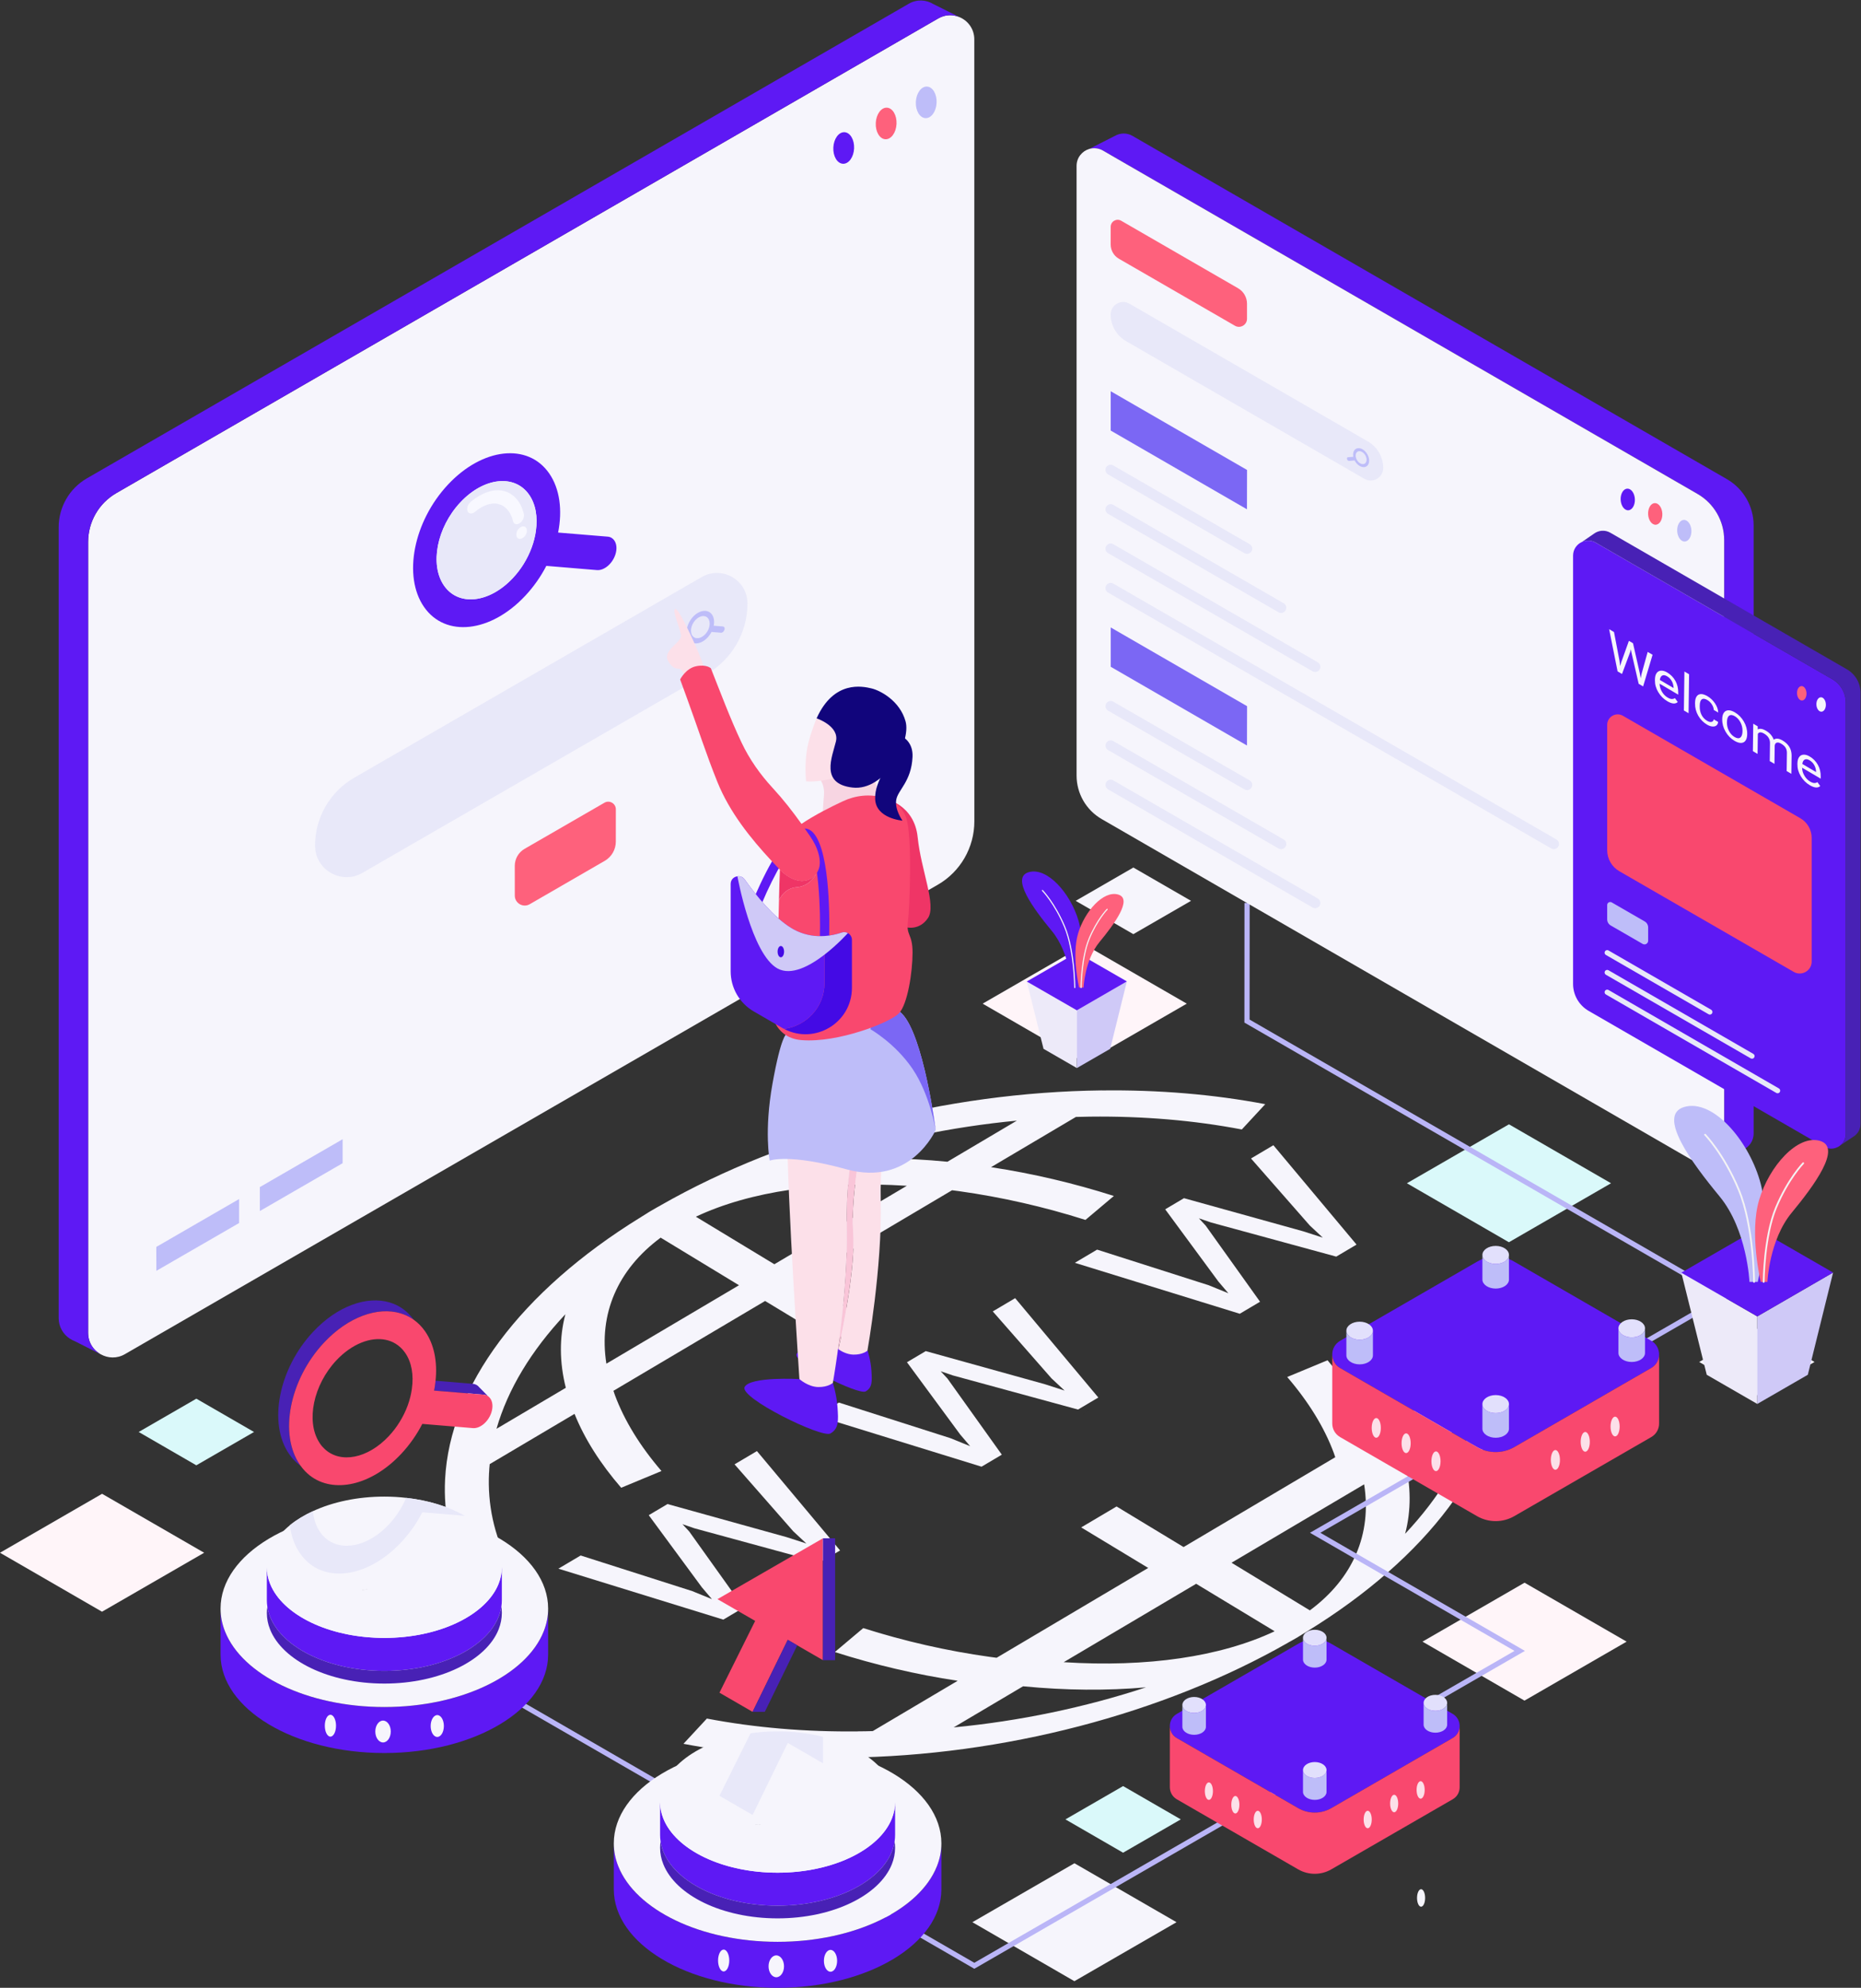 <?xml version="1.0" encoding="UTF-8" standalone="no"?>
<!-- Created with Inkscape (http://www.inkscape.org/) -->

<svg
   version="1.1"
   id="svg2"
   width="1289.027"
   height="1376.56"
   viewBox="0 0 1289.027 1376.56"
   sodipodi:docname="reshot-illustration-internet-search-QAXSPJDUZE.eps"
   xmlns:inkscape="http://www.inkscape.org/namespaces/inkscape"
   xmlns:sodipodi="http://sodipodi.sourceforge.net/DTD/sodipodi-0.dtd"
   xmlns="http://www.w3.org/2000/svg"
   xmlns:svg="http://www.w3.org/2000/svg">
  <rect x="0" y="0" width="1289.027" height="1376.56" fill="#333333" stroke="none"/>
  <defs
     id="defs6" />
  <sodipodi:namedview
     id="namedview4"
     pagecolor="#ffffff"
     bordercolor="#000000"
     borderopacity="0.25"
     inkscape:showpageshadow="2"
     inkscape:pageopacity="0.0"
     inkscape:pagecheckerboard="0"
     inkscape:deskcolor="#d1d1d1" />
  <g
     id="g8"
     inkscape:groupmode="layer"
     inkscape:label="ink_ext_XXXXXX"
     transform="matrix(1.333,0,0,-1.333,0,1376.56)">
    <g
       id="g10"
       transform="scale(0.1)">
      <path
         d="M 5052.67,340.902 5583.06,647.109 6113.43,340.902 5582.75,34.5 5052.67,340.902"
         style="fill:#f6f5fc;fill-opacity:1;fill-rule:nonzero;stroke:none"
         id="path12" />
      <path
         d="M 5536.23,875.051 5835.9,1048.06 6135.56,875.051 5835.73,701.93 5536.23,875.051"
         style="fill:#daf9fa;fill-opacity:1;fill-rule:nonzero;stroke:none"
         id="path14" />
      <path
         d="M 0.004,2260.26 530.387,2566.49 1060.76,2260.26 530.074,1953.88 0.004,2260.26"
         style="fill:#fff5f9;fill-opacity:1;fill-rule:nonzero;stroke:none"
         id="path16" />
      <path
         d="m 720.621,2887.63 299.669,173.01 299.66,-173.01 -299.84,-173.12 -299.489,173.12"
         style="fill:#daf9fa;fill-opacity:1;fill-rule:nonzero;stroke:none"
         id="path18" />
      <path
         d="m 5105.97,5112.77 530.39,306.21 530.36,-306.21 -530.68,-306.39 -530.07,306.39"
         style="fill:#fff5f9;fill-opacity:1;fill-rule:nonzero;stroke:none"
         id="path20" />
      <path
         d="m 5589.53,5646.92 299.66,173.01 299.66,-173.01 -299.83,-173.11 -299.49,173.11"
         style="fill:#f6f5fc;fill-opacity:1;fill-rule:nonzero;stroke:none"
         id="path22" />
      <path
         d="m 7310.49,4179.74 530.39,306.21 530.37,-306.21 -530.68,-306.39 -530.08,306.39"
         style="fill:#daf9fa;fill-opacity:1;fill-rule:nonzero;stroke:none"
         id="path24" />
      <path
         d="m 8829.42,3251.33 299.67,173.02 299.65,-173.02 -299.83,-173.11 -299.49,173.11"
         style="fill:#f6f5fc;fill-opacity:1;fill-rule:nonzero;stroke:none"
         id="path26" />
      <path
         d="m 7391.48,1798.43 530.39,306.22 530.36,-306.22 -530.68,-306.39 -530.07,306.39"
         style="fill:#fff5f9;fill-opacity:1;fill-rule:nonzero;stroke:none"
         id="path28" />
      <path
         d="m 5636.12,2985.69 c -6.35,-4.08 -12.32,-7.94 -18.38,-12.17 4.23,3.15 9.1,6.35 13.97,9.57 l 4.41,2.6"
         style="fill:#201d1e;fill-opacity:1;fill-rule:nonzero;stroke:none"
         id="path30" />
      <path
         d="m 5658.71,2999.73 c -7.44,-4.74 -15.15,-9.3 -22.59,-14.04 4.5,2.99 9,5.99 13.78,8.81 1.83,1.1 3.77,2.56 5.59,3.65 1.11,0.65 1.85,1.08 3.22,1.58"
         style="fill:#201d1e;fill-opacity:1;fill-rule:nonzero;stroke:none"
         id="path32" />
      <path
         d="m 4923.11,4291.53 c -221.87,21.6 -437.26,23.22 -638.89,5.4 317.96,104.46 656.7,175.45 999.5,208.11 z m -899.36,-532.54 -407.83,246.98 c 280.44,132.25 665.33,188.13 1096.12,160.59 z m -872.9,-516.61 c -40.75,258.3 57.77,488.55 282.06,654.81 l 407.04,-247.24 z m -570.87,-338.2 c 58.31,204.33 180.31,406.22 357.91,595.16 -31.85,-120.38 -31.3,-248.86 2.16,-382.2 z m 3084.31,1621.64 h 0.55 c 274.23,3.24 539.29,-19.16 787.87,-66.67 l 121.74,131.46 c -267.22,50.74 -552.79,75.03 -849.69,71.25 l 0.54,0.27 C 4913.12,4652.69 4082.33,4435.4 3434.81,4066.16 l -4.33,-2.7 c -5.12,-2.7 -9.98,-5.4 -14.84,-8.1 -10.79,-6.21 -21.87,-12.42 -32.38,-18.62 -3.78,-2.16 -7.84,-4.59 -11.62,-7.02 l -4.86,-2.97 c -2.16,-1.35 -4.31,-2.7 -6.2,-4.04 -7.56,-4.87 -15.12,-9.18 -22.68,-14.05 -3.24,-1.88 -6.21,-4.04 -9.18,-5.93 -2.96,-1.89 -5.93,-4.05 -9.16,-6.21 2.15,1.62 4.31,3.24 6.74,4.86 -619.72,-382.47 -988.96,-875.6 -1013.53,-1359.83 -9.17,-177.33 28.07,-348.45 110.4,-509.06 l 220.52,71.26 c -76.65,148.99 -110.94,308.24 -102.57,472.62 l 0.27,0.27 c 0.54,14.58 1.62,29.15 3.24,44 l 440.76,261 c 52.1,-129.56 133.88,-258.3 242.39,-383.82 l 209.45,86.92 c -111.47,129.56 -192.99,262.35 -242.11,394.62 -2.69,7.28 -5.13,14.57 -7.56,22.13 l 788.15,466.67 348.19,-210.8 183.81,108.78 -348.18,210.8 787.6,466.41 c 12.42,-1.35 24.56,-2.97 36.99,-4.85 220.24,-30.77 441.03,-80.98 656.15,-149.27 l 147.64,124.43 c -208.36,66.4 -422.41,116.88 -638.35,149.53 l 441.05,261.01 c 24.83,0.81 49.39,1.35 73.68,1.62"
         style="fill:#f6f5fc;fill-opacity:1;fill-rule:nonzero;stroke:none"
         id="path34" />
      <path
         d="m 3597.35,2060.8 101.87,-41.48 -51.88,60.99 -276.38,375.12 97.62,57.8 619.31,-172.07 102.04,-32.9 -68.14,63.62 -304.91,347.59 116.31,68.87 432.1,-516.22 -105.47,-62.46 -650.66,177.34 -63,21.57 35.28,-37.97 282.44,-395.37 -105.44,-62.44 -856.93,264.67 115.69,68.51 580.15,-185.17"
         style="fill:#f6f5fc;fill-opacity:1;fill-rule:nonzero;stroke:none"
         id="path36" />
      <path
         d="m 4939.14,2855.3 101.87,-41.48 -51.87,61 -276.39,375.11 97.62,57.81 619.31,-172.08 102.04,-32.9 -68.13,63.62 -304.91,347.6 116.3,68.86 432.1,-516.22 -105.47,-62.46 -650.66,177.34 -63,21.57 35.29,-37.98 282.44,-395.36 -105.44,-62.43 -856.94,264.66 115.69,68.51 580.15,-185.17"
         style="fill:#f6f5fc;fill-opacity:1;fill-rule:nonzero;stroke:none"
         id="path38" />
      <path
         d="m 6280.93,3649.81 101.88,-41.49 -51.89,61 -276.37,375.11 97.61,57.81 619.31,-172.07 102.04,-32.9 -68.13,63.61 -304.92,347.6 116.31,68.86 432.1,-516.23 -105.47,-62.45 -650.65,177.35 -63.01,21.56 35.28,-37.98 282.45,-395.36 -105.43,-62.43 -856.95,264.67 115.7,68.5 580.14,-185.16"
         style="fill:#f6f5fc;fill-opacity:1;fill-rule:nonzero;stroke:none"
         id="path40" />
      <path
         d="m 7301.32,2358.68 c 31.86,120.66 31.31,248.86 -2.16,382.2 l 360.07,212.96 c -58.31,-204.32 -180.31,-406.22 -357.91,-595.16 z m -495.02,-397.85 -407.03,247.51 689.09,407.3 c 40.76,-258.31 -57.49,-488.54 -282.06,-654.81 z m -1279.12,-269.1 688.28,407.29 407.84,-246.7 C 6342.86,1719.8 5957.96,1663.93 5527.18,1691.73 Z m -571.68,-338.75 360.61,213.51 c 221.86,-21.6 437.25,-23.22 638.88,-5.41 -317.95,-104.45 -656.69,-175.43 -999.49,-208.1 z m 2747.18,2372.55 -220.52,-71.26 c 76.66,-149 110.94,-308.24 102.57,-472.62 h -0.26 c -0.54,-14.84 -1.62,-29.42 -3.25,-44.27 l -440.77,-261 c -52.09,129.56 -133.87,258.31 -242.38,383.82 l -209.45,-86.92 c 111.47,-129.56 192.99,-262.35 242.11,-394.61 2.7,-7.29 5.13,-14.58 7.56,-22.14 l -788.15,-466.68 -348.19,210.81 -183.81,-108.77 348.19,-210.54 -787.61,-466.68 c -12.42,1.62 -24.57,3.24 -36.98,4.85 -220.25,30.77 -441.04,80.98 -656.16,149.27 l -147.65,-124.43 c 208.38,-66.4 422.43,-116.61 638.35,-149.26 l -441.03,-261.28 c -24.84,-0.81 -49.4,-1.35 -73.69,-1.35 l -0.54,-0.27 c -274.24,-3.24 -539.29,19.17 -787.88,66.67 l -121.73,-131.18 c 267.22,-51.01 552.78,-75.31 849.69,-71.53 l -0.54,-0.27 c 812.17,9.45 1642.96,226.73 2290.49,595.98 l 4.32,2.69 c 5.12,2.7 9.99,5.4 14.84,8.1 10.8,6.21 21.86,12.42 32.39,18.62 3.78,2.16 7.82,4.59 11.6,7.29 l 4.87,2.7 c 2.15,1.35 4.31,2.7 6.21,4.05 7.56,4.86 15.11,9.45 22.66,14.04 1.36,1.07 2.97,1.88 4.33,2.69 624.03,383.28 996.25,878.3 1020.81,1364.42 9.17,177.33 -28.07,348.46 -110.4,509.06"
         style="fill:#f6f5fc;fill-opacity:1;fill-rule:nonzero;stroke:none"
         id="path42" />
      <path
         d="m 5062.77,99 -6.75,3.902 -2365.86,1365.908 13.5,23.36 L 5062.77,130.102 7869.66,1750.37 6806.88,2363.99 8932.19,3590.9 6466.17,5014.43 l 0.34,621.43 26.99,-0.03 -0.34,-605.79 L 8986.18,3590.9 6860.86,2363.99 7923.65,1750.37 5062.77,99"
         style="fill:#bab5f7;fill-opacity:1;fill-rule:nonzero;stroke:none"
         id="path44" />
      <path
         d="m 8620.97,3291.12 v -0.47 c 0,-27.43 -13.71,-54.86 -40.9,-70.7 l -188.2,-108.51 -309.97,-179.23 -213.03,-122.94 c -60.06,-34.76 -134.3,-34.76 -194.35,0 l -212.08,122.47 -310.92,179.45 -187.97,108.53 c -27.42,15.6 -40.9,43.27 -40.9,70.93 v 0.47 c 0.24,27.19 13.71,54.39 40.9,70.23 l 714.04,412.34 c 58.4,33.81 130.28,33.81 188.44,0 l 714.04,-412.11 c 26.96,-15.6 40.67,-43.03 40.9,-70.46"
         style="fill:#5e19f4;fill-opacity:1;fill-rule:nonzero;stroke:none"
         id="path46" />
      <path
         d="m 8620.97,3290.65 v -357.96 c 0.48,-27.67 -13.23,-55.8 -40.9,-71.64 l -711.2,-410.46 c -60.06,-34.76 -134.3,-34.76 -194.35,0 l -710.97,410.46 c -27.19,15.84 -40.66,43.02 -40.9,70.22 v 359.38 c 0,-27.66 13.48,-55.33 40.9,-70.93 l 187.97,-108.53 310.92,-179.45 212.08,-122.47 c 60.05,-34.76 134.29,-34.76 194.35,0 l 213.03,122.94 309.97,179.23 188.2,108.51 c 27.19,15.84 40.9,43.27 40.9,70.7"
         style="fill:#f9486e;fill-opacity:1;fill-rule:nonzero;stroke:none"
         id="path48" />
      <path
         d="m 7133.98,3413.75 v -128.06 c 0,-25.83 -30.83,-46.82 -68.95,-46.82 -38.11,0 -69.02,20.99 -69.02,46.82 v 128.06 c 0,-25.83 30.91,-46.84 69.02,-46.84 38.12,0 68.95,21.01 68.95,46.84"
         style="fill:#bebdf9;fill-opacity:1;fill-rule:nonzero;stroke:none"
         id="path50" />
      <path
         d="m 7133.98,3413.75 c 0,-25.83 -30.83,-46.84 -68.95,-46.84 -38.11,0 -69.02,21.01 -69.02,46.84 0,25.84 30.91,46.84 69.02,46.84 38.12,0 68.95,-21 68.95,-46.84"
         style="fill:#e2e0fc;fill-opacity:1;fill-rule:nonzero;stroke:none"
         id="path52" />
      <path
         d="m 7840.87,3032.48 v -128.06 c 0,-25.83 -30.83,-46.83 -68.94,-46.83 -38.11,0 -69.03,21 -69.03,46.83 v 128.06 c 0,-25.84 30.92,-46.83 69.03,-46.83 38.11,0 68.94,20.99 68.94,46.83"
         style="fill:#bebdf9;fill-opacity:1;fill-rule:nonzero;stroke:none"
         id="path54" />
      <path
         d="m 7840.87,3032.48 c 0,-25.84 -30.83,-46.83 -68.94,-46.83 -38.11,0 -69.03,20.99 -69.03,46.83 0,25.83 30.92,46.83 69.03,46.83 38.11,0 68.94,-21 68.94,-46.83"
         style="fill:#e2e0fc;fill-opacity:1;fill-rule:nonzero;stroke:none"
         id="path56" />
      <path
         d="M 7840.87,3807.45 V 3679.4 c 0,-25.83 -30.83,-46.84 -68.94,-46.84 -38.11,0 -69.03,21.01 -69.03,46.84 v 128.05 c 0,-25.83 30.92,-46.83 69.03,-46.83 38.11,0 68.94,21 68.94,46.83"
         style="fill:#bebdf9;fill-opacity:1;fill-rule:nonzero;stroke:none"
         id="path58" />
      <path
         d="m 7840.87,3807.45 c 0,-25.83 -30.83,-46.83 -68.94,-46.83 -38.11,0 -69.03,21 -69.03,46.83 0,25.83 30.92,46.84 69.03,46.84 38.11,0 68.94,-21.01 68.94,-46.84"
         style="fill:#e2e0fc;fill-opacity:1;fill-rule:nonzero;stroke:none"
         id="path60" />
      <path
         d="m 8547.77,3426.17 v -128.05 c 0,-25.83 -30.83,-46.84 -68.94,-46.84 -38.11,0 -69.03,21.01 -69.03,46.84 v 128.05 c 0,-25.83 30.92,-46.83 69.03,-46.83 38.11,0 68.94,21 68.94,46.83"
         style="fill:#bebdf9;fill-opacity:1;fill-rule:nonzero;stroke:none"
         id="path62" />
      <path
         d="m 8547.77,3426.17 c 0,-25.83 -30.83,-46.83 -68.94,-46.83 -38.11,0 -69.03,21 -69.03,46.83 0,25.83 30.92,46.84 69.03,46.84 38.11,0 68.94,-21.01 68.94,-46.84"
         style="fill:#e2e0fc;fill-opacity:1;fill-rule:nonzero;stroke:none"
         id="path64" />
      <path
         d="m 7175.07,2908.83 c 0,-28.3 -10.61,-51.24 -23.71,-51.24 -13.09,0 -23.72,22.94 -23.72,51.24 0,28.3 10.63,51.24 23.72,51.24 13.1,0 23.71,-22.94 23.71,-51.24"
         style="fill:#fce0e9;fill-opacity:1;fill-rule:nonzero;stroke:none"
         id="path66" />
      <path
         d="m 7330.21,2829.24 c 0,-28.3 -10.62,-51.24 -23.71,-51.24 -13.1,0 -23.71,22.94 -23.71,51.24 0,28.3 10.61,51.24 23.71,51.24 13.09,0 23.71,-22.94 23.71,-51.24"
         style="fill:#fce0e9;fill-opacity:1;fill-rule:nonzero;stroke:none"
         id="path68" />
      <path
         d="m 7485.35,2735.47 c 0,-28.29 -10.62,-51.24 -23.71,-51.24 -13.1,0 -23.72,22.95 -23.72,51.24 0,28.3 10.62,51.25 23.72,51.25 13.09,0 23.71,-22.95 23.71,-51.25"
         style="fill:#fce0e9;fill-opacity:1;fill-rule:nonzero;stroke:none"
         id="path70" />
      <path
         d="m 8368.67,2915.92 c 0,-28.3 10.61,-51.24 23.71,-51.24 13.09,0 23.71,22.94 23.71,51.24 0,28.3 -10.62,51.24 -23.71,51.24 -13.1,0 -23.71,-22.94 -23.71,-51.24"
         style="fill:#fce0e9;fill-opacity:1;fill-rule:nonzero;stroke:none"
         id="path72" />
      <path
         d="m 8213.53,2836.33 c 0,-28.3 10.61,-51.24 23.71,-51.24 13.1,0 23.71,22.94 23.71,51.24 0,28.3 -10.61,51.24 -23.71,51.24 -13.1,0 -23.71,-22.94 -23.71,-51.24"
         style="fill:#fce0e9;fill-opacity:1;fill-rule:nonzero;stroke:none"
         id="path74" />
      <path
         d="m 8058.38,2742.56 c 0,-28.3 10.63,-51.24 23.72,-51.24 13.1,0 23.71,22.94 23.71,51.24 0,28.3 -10.61,51.25 -23.71,51.25 -13.09,0 -23.72,-22.95 -23.72,-51.25"
         style="fill:#fce0e9;fill-opacity:1;fill-rule:nonzero;stroke:none"
         id="path76" />
      <path
         d="m 7584.6,1360.73 v -0.42 c 0,-24.31 -12.15,-48.63 -36.26,-62.67 L 7381.47,1201.41 7106.64,1042.5 6917.75,933.492 c -53.24,-30.812 -119.07,-30.812 -172.33,0 l -188.04,108.588 -275.67,159.12 -166.67,96.22 c -24.31,13.84 -36.26,38.37 -36.26,62.89 v 0.42 c 0.21,24.11 12.16,48.23 36.26,62.27 l 633.12,365.6 c 51.78,29.98 115.51,29.98 167.08,0 l 633.1,-365.4 c 23.9,-13.83 36.06,-38.15 36.26,-62.47"
         style="fill:#5e19f4;fill-opacity:1;fill-rule:nonzero;stroke:none"
         id="path78" />
      <path
         d="m 7584.6,1360.31 v -317.39 c 0.42,-24.52 -11.73,-49.471 -36.26,-63.51 L 6917.75,615.473 c -53.24,-30.821 -119.07,-30.821 -172.33,0 L 6115.04,979.41 c -24.1,14.039 -36.05,38.15 -36.26,62.26 v 318.64 c 0,-24.52 11.95,-49.05 36.26,-62.89 l 166.67,-96.22 275.67,-159.12 188.04,-108.588 c 53.26,-30.812 119.09,-30.812 172.33,0 l 188.89,109.008 274.83,158.91 166.87,96.23 c 24.11,14.04 36.26,38.36 36.26,62.67"
         style="fill:#f9486e;fill-opacity:1;fill-rule:nonzero;stroke:none"
         id="path80" />
      <path
         d="m 6266.16,1469.46 v -113.53 c 0,-22.91 -27.34,-41.53 -61.14,-41.53 -33.79,0 -61.19,18.62 -61.19,41.53 v 113.53 c 0,-22.9 27.4,-41.52 61.19,-41.52 33.8,0 61.14,18.62 61.14,41.52"
         style="fill:#bebdf9;fill-opacity:1;fill-rule:nonzero;stroke:none"
         id="path82" />
      <path
         d="m 6266.16,1469.46 c 0,-22.9 -27.34,-41.52 -61.14,-41.52 -33.79,0 -61.19,18.62 -61.19,41.52 0,22.91 27.4,41.54 61.19,41.54 33.8,0 61.14,-18.63 61.14,-41.54"
         style="fill:#e2e0fc;fill-opacity:1;fill-rule:nonzero;stroke:none"
         id="path84" />
      <path
         d="m 6892.92,1131.41 v -113.55 c 0,-22.899 -27.33,-41.52 -61.12,-41.52 -33.79,0 -61.2,18.621 -61.2,41.52 v 113.55 c 0,-22.91 27.41,-41.54 61.2,-41.54 33.79,0 61.12,18.63 61.12,41.54"
         style="fill:#bebdf9;fill-opacity:1;fill-rule:nonzero;stroke:none"
         id="path86" />
      <path
         d="m 6892.92,1131.41 c 0,-22.91 -27.33,-41.54 -61.12,-41.54 -33.79,0 -61.2,18.63 -61.2,41.54 0,22.9 27.41,41.52 61.2,41.52 33.79,0 61.12,-18.62 61.12,-41.52"
         style="fill:#e2e0fc;fill-opacity:1;fill-rule:nonzero;stroke:none"
         id="path88" />
      <path
         d="M 6892.92,1818.54 V 1705 c 0,-22.91 -27.33,-41.53 -61.12,-41.53 -33.79,0 -61.2,18.62 -61.2,41.53 v 113.54 c 0,-22.9 27.41,-41.53 61.2,-41.53 33.79,0 61.12,18.63 61.12,41.53"
         style="fill:#bebdf9;fill-opacity:1;fill-rule:nonzero;stroke:none"
         id="path90" />
      <path
         d="m 6892.92,1818.54 c 0,-22.9 -27.33,-41.53 -61.12,-41.53 -33.79,0 -61.2,18.63 -61.2,41.53 0,22.91 27.41,41.53 61.2,41.53 33.79,0 61.12,-18.62 61.12,-41.53"
         style="fill:#e2e0fc;fill-opacity:1;fill-rule:nonzero;stroke:none"
         id="path92" />
      <path
         d="m 7519.7,1480.48 v -113.55 c 0,-22.9 -27.33,-41.52 -61.13,-41.52 -33.79,0 -61.2,18.62 -61.2,41.52 v 113.55 c 0,-22.91 27.41,-41.53 61.2,-41.53 33.8,0 61.13,18.62 61.13,41.53"
         style="fill:#bebdf9;fill-opacity:1;fill-rule:nonzero;stroke:none"
         id="path94" />
      <path
         d="m 7519.7,1480.48 c 0,-22.91 -27.33,-41.53 -61.13,-41.53 -33.79,0 -61.2,18.62 -61.2,41.53 0,22.9 27.41,41.52 61.2,41.52 33.8,0 61.13,-18.62 61.13,-41.52"
         style="fill:#e2e0fc;fill-opacity:1;fill-rule:nonzero;stroke:none"
         id="path96" />
      <path
         d="m 6302.59,1021.77 c 0,-25.09 -9.41,-45.43 -21.02,-45.43 -11.61,0 -21.03,20.34 -21.03,45.43 0,25.1 9.42,45.44 21.03,45.44 11.61,0 21.02,-20.34 21.02,-45.44"
         style="fill:#fce0e9;fill-opacity:1;fill-rule:nonzero;stroke:none"
         id="path98" />
      <path
         d="m 6440.14,951.199 c 0,-25.09 -9.4,-45.429 -21.01,-45.429 -11.62,0 -21.03,20.339 -21.03,45.429 0,25.102 9.41,45.442 21.03,45.442 11.61,0 21.01,-20.34 21.01,-45.442"
         style="fill:#fce0e9;fill-opacity:1;fill-rule:nonzero;stroke:none"
         id="path100" />
      <path
         d="m 7405.23,466.852 c 0,-25.09 -9.42,-45.43 -21.03,-45.43 -11.61,0 -21.02,20.34 -21.02,45.43 0,25.089 9.41,45.437 21.02,45.437 11.61,0 21.03,-20.348 21.03,-45.437"
         style="fill:#f6f5fc;fill-opacity:1;fill-rule:nonzero;stroke:none"
         id="path102" />
      <path
         d="m 7360.9,1028.06 c 0,-25.1 9.41,-45.439 21.02,-45.439 11.61,0 21.02,20.339 21.02,45.439 0,25.09 -9.41,45.43 -21.02,45.43 -11.61,0 -21.02,-20.34 -21.02,-45.43"
         style="fill:#fce0e9;fill-opacity:1;fill-rule:nonzero;stroke:none"
         id="path104" />
      <path
         d="m 7223.34,957.492 c 0,-25.101 9.42,-45.441 21.03,-45.441 11.61,0 21.02,20.34 21.02,45.441 0,25.09 -9.41,45.428 -21.02,45.428 -11.61,0 -21.03,-20.338 -21.03,-45.428"
         style="fill:#fce0e9;fill-opacity:1;fill-rule:nonzero;stroke:none"
         id="path106" />
      <path
         d="m 7085.79,874.359 c 0,-25.097 9.41,-45.437 21.02,-45.437 11.61,0 21.03,20.34 21.03,45.437 0,25.082 -9.42,45.43 -21.03,45.43 -11.61,0 -21.02,-20.348 -21.02,-45.43"
         style="fill:#fce0e9;fill-opacity:1;fill-rule:nonzero;stroke:none"
         id="path108" />
      <path
         d="m 6556.64,874.359 c 0,-25.097 -9.42,-45.437 -21.03,-45.437 -11.61,0 -21.03,20.34 -21.03,45.437 0,25.082 9.42,45.43 21.03,45.43 11.61,0 21.03,-20.348 21.03,-45.43"
         style="fill:#fce0e9;fill-opacity:1;fill-rule:nonzero;stroke:none"
         id="path110" />
      <path
         d="m 2848.2,1970.42 v -238.97 c 0,-282.6 -381.23,-511.67 -851.17,-511.67 -469.96,0 -850.96,229.07 -850.96,511.67 v 238.97 c 0,-41.09 8.01,-81.13 23.39,-119.49 89.56,-225.06 426.11,-392.18 827.57,-392.18 401.45,0 738.21,167.12 827.77,392.18 15.39,38.36 23.4,78.4 23.4,119.49"
         style="fill:#5e19f4;fill-opacity:1;fill-rule:nonzero;stroke:none"
         id="path112" />
      <path
         d="m 2848.2,1970.42 c 0,-41.09 -8.01,-81.13 -23.4,-119.49 -89.56,-225.06 -426.32,-392.18 -827.77,-392.18 -401.46,0 -738.01,167.12 -827.57,392.18 -15.38,38.36 -23.39,78.4 -23.39,119.49 0,282.6 381,511.67 850.96,511.67 469.94,0 851.17,-229.07 851.17,-511.67"
         style="fill:#f6f5fc;fill-opacity:1;fill-rule:nonzero;stroke:none"
         id="path114" />
      <path
         d="M 2607.69,2184.86 V 2013.5 c 0,-11.09 -0.84,-22.18 -2.51,-32.85 -27.62,-187.48 -289.37,-334.15 -608.04,-334.15 -318.86,0 -580.41,146.67 -608.02,334.15 -1.68,10.67 -2.52,21.76 -2.52,32.85 v 171.36 c 0,-29.5 5.65,-58.17 16.73,-85.57 4.4,-11.3 9.84,-22.39 15.91,-33.06 82.23,-144.59 309.88,-248.37 577.9,-248.37 267.83,0 495.68,103.78 577.91,248.37 6.07,10.67 11.51,21.76 15.9,33.06 10.88,27.4 16.74,56.07 16.74,85.57"
         style="fill:#5e19f4;fill-opacity:1;fill-rule:nonzero;stroke:none"
         id="path116" />
      <path
         d="m 2607.54,2184.82 c 0,-29.42 -5.67,-58.02 -16.73,-85.56 -64.24,-161.41 -305.82,-281.52 -593.81,-281.52 -288,0 -529.3,120.11 -593.54,281.52 -11.07,27.54 -16.74,56.14 -16.74,85.56 0,81.52 44.27,156.82 119.3,218.09 34.01,27.8 74.5,52.36 120.12,73.42 102.57,47.51 231.32,75.58 370.86,75.58 38.86,0 76.66,-2.16 113.37,-6.48 117.13,-12.96 222.13,-46.15 305.27,-93.39 118.22,-66.94 191.9,-161.95 191.9,-267.22"
         style="fill:#f6f5fc;fill-opacity:1;fill-rule:nonzero;stroke:none"
         id="path118" />
      <path
         d="m 1746.02,1361.7 c 0,-31.37 -13.03,-56.8 -29.1,-56.8 -16.08,0 -29.1,25.43 -29.1,56.8 0,31.36 13.02,56.79 29.1,56.79 16.07,0 29.1,-25.43 29.1,-56.79"
         style="fill:#f6f5fc;fill-opacity:1;fill-rule:nonzero;stroke:none"
         id="path120" />
      <path
         d="m 2030.51,1331.5 c 0,-31.36 -17.98,-56.78 -40.16,-56.78 -22.19,0 -40.17,25.42 -40.17,56.78 0,31.37 17.98,56.79 40.17,56.79 22.18,0 40.16,-25.42 40.16,-56.79"
         style="fill:#f6f5fc;fill-opacity:1;fill-rule:nonzero;stroke:none"
         id="path122" />
      <path
         d="m 2306.44,1360.08 c 0,-31.37 -15.36,-56.8 -34.32,-56.8 -18.96,0 -34.32,25.43 -34.32,56.8 0,31.36 15.36,56.79 34.32,56.79 18.96,0 34.32,-25.43 34.32,-56.79"
         style="fill:#f6f5fc;fill-opacity:1;fill-rule:nonzero;stroke:none"
         id="path124" />
      <path
         d="m 2607.69,1947.59 c 0,-29.29 -5.86,-58.17 -16.74,-85.58 -64.24,-161.52 -305.9,-281.41 -593.81,-281.41 -288.11,0 -529.57,119.89 -593.81,281.41 -11.08,27.41 -16.73,56.29 -16.73,85.58 0,11.09 0.84,22.18 2.52,33.06 27.61,-187.48 289.16,-334.15 608.02,-334.15 318.67,0 580.42,146.67 608.04,334.15 1.67,-10.88 2.51,-21.97 2.51,-33.06"
         style="fill:#4821b5;fill-opacity:1;fill-rule:nonzero;stroke:none"
         id="path126" />
      <path
         d="m 2149.38,3471.01 c -21.06,14.84 -44,25.91 -68.57,33.2 -118.48,35.09 -271.53,-18.09 -397.31,-152.5 -179.49,-191.64 -235.09,-476.13 -124.42,-635.65 1.07,-1.35 1.88,-2.7 2.97,-4.05 -2.71,1.62 -5.13,3.51 -7.84,5.4 -19.16,15.12 -36.43,33.47 -51.55,55.06 -110.66,159.52 -55.06,444.02 124.43,635.65 125.79,134.42 278.82,187.59 397.32,152.51 49.12,-14.31 92.3,-44.27 124.97,-89.62"
         style="fill:#4821b5;fill-opacity:1;fill-rule:nonzero;stroke:none"
         id="path128" />
      <path
         d="m 2536.43,3073.16 c -6.47,4.58 -14.31,7.55 -23.21,8.36 l -11.07,0.81 -23.21,1.89 -15.12,1.36 -208.1,17 c 2.17,11.06 4.05,21.86 5.4,32.66 0.81,6.21 1.62,12.41 2.16,18.62 l 159.24,-13.22 34.29,-2.7 c 10.53,-1.08 19.43,-4.86 26.72,-11.07 l 3.24,-3.24 1.35,-1.62 48.31,-48.85"
         style="fill:#4821b5;fill-opacity:1;fill-rule:nonzero;stroke:none"
         id="path130" />
      <path
         d="m 2140.2,3112.3 c -7.56,-57.49 -29.42,-117.69 -63.7,-172.75 -15.93,-25.92 -34.55,-50.48 -55.87,-73.15 -110.13,-117.68 -251.29,-143.6 -333.08,-67.75 -8.9,8.1 -17.27,17.55 -24.56,28.34 -1.89,2.71 -3.51,5.4 -5.12,8.1 -68.3,109.59 -29.43,297.18 89.6,424.31 80.98,86.37 178.69,123.34 257.23,106.88 17.55,-3.78 34.28,-9.98 49.4,-19.16 19.43,-11.61 36.71,-27.53 51.01,-48.05 34.28,-49.12 45.08,-116.06 35.09,-186.77 z m 407.57,-50.75 c -2.97,4.32 -6.48,7.83 -10.53,11.07 l -0.81,0.54 c -6.47,4.58 -14.31,7.55 -23.21,8.36 l -11.07,0.81 -23.21,1.89 -15.12,1.36 -208.1,17 c 2.17,11.06 4.05,21.86 5.4,32.66 0.81,6.21 1.62,12.41 2.16,18.62 10.26,97.17 -6.75,188.13 -54.25,256.42 -17,24.56 -37.25,44.81 -59.65,60.73 -21.06,14.84 -44,25.91 -68.57,33.2 -118.48,35.09 -271.53,-18.09 -397.31,-152.5 -179.49,-191.64 -235.09,-476.13 -124.42,-635.65 1.07,-1.35 1.88,-2.7 2.97,-4.05 14.3,-19.97 30.77,-36.98 48.58,-51.01 122.26,-94.48 319.03,-52.64 474.24,113.09 44.27,47.24 80.97,100.14 109.58,155.47 l 262.9,-21.86 c 37.52,-3.24 80.43,33.2 96.08,81.25 9.18,28.87 6.49,55.33 -5.66,72.6"
         style="fill:#f9486e;fill-opacity:1;fill-rule:nonzero;stroke:none"
         id="path132" />
      <path
         d="m 2110.37,2545.43 c -9.46,-22.13 -20.52,-43.99 -33.74,-65.05 -15.93,-25.91 -34.56,-50.48 -55.88,-73.14 -110.12,-117.69 -251.29,-143.6 -333.07,-67.76 -8.91,8.1 -17.28,17.55 -24.57,28.34 -1.89,2.71 -3.51,5.4 -5.13,8.1 -18.07,28.89 -28.34,63.16 -31.84,100.41 -45.62,-21.06 -86.11,-45.62 -120.12,-73.42 6.75,-54.52 24.3,-104.45 53.17,-146.01 1.09,-1.36 1.9,-2.71 2.97,-4.06 14.31,-19.97 30.77,-36.98 48.59,-51.01 122.27,-94.48 319.04,-52.64 474.24,113.09 44.26,47.24 80.97,100.14 109.58,155.47 l 221.07,-18.35 c -83.14,47.24 -188.14,80.43 -305.27,93.39"
         style="fill:#e8e8f9;fill-opacity:1;fill-rule:nonzero;stroke:none"
         id="path134" />
      <path
         d="m 5062.92,6059.74 c 0,-135.76 -72.33,-261.27 -189.74,-329.02 L 649.293,3292.04 c -41.84,-24.29 -88.801,-21.59 -125.781,-0.81 l -1.621,0.81 c -24.563,14.04 -44.532,36.17 -55.332,63.7 -5.664,14.31 -8.633,29.96 -8.633,46.7 v 4108.9 c 0,104.72 55.867,201.36 146.562,253.72 l 4205.802,2428.44 64.51,37.2 c 8.91,5.2 18.09,8.9 27.26,11.9 29.42,8.6 59.38,5.9 85.56,-5.7 42.91,-18.9 75.04,-61.2 75.04,-114.7 l 0.26,-4062.46"
         style="fill:#f6f5fc;fill-opacity:1;fill-rule:nonzero;stroke:none"
         id="path136" />
      <path
         d="m 1637.1,5933.87 v 0 c 0.07,-126.12 136.61,-204.89 245.82,-141.84 L 3672.61,6825.3 c 130.86,75.55 211.45,215.2 211.4,366.3 v 0 c -0.04,122.06 -132.18,198.32 -237.89,137.29 L 1840.53,6286.43 c -125.95,-72.71 -203.5,-207.13 -203.43,-352.56"
         style="fill:#e8e8f9;fill-opacity:1;fill-rule:nonzero;stroke:none"
         id="path138" />
      <path
         d="m 2674.88,5828.5 0.14,-154.34 c 0.03,-39.81 43.14,-64.65 77.61,-44.74 l 389.72,225.25 c 35.58,20.56 57.51,58.52 57.55,99.61 l 0.14,168.06 c 0.03,30.43 -32.9,49.47 -59.24,34.25 L 2725.98,5917.1 c -31.65,-18.27 -51.13,-52.05 -51.1,-88.6"
         style="fill:#fe617c;fill-opacity:1;fill-rule:nonzero;stroke:none"
         id="path140" />
      <path
         d="m 2720.98,7396.89 c -16.01,-25.8 -34.65,-50.31 -55.95,-73.06 -122.17,-130.5 -282.23,-148.1 -357.67,-39.52 -75.33,108.44 -37.59,302.14 84.58,432.64 122.01,130.34 282.23,148.11 357.57,39.67 34.25,-49.31 45.07,-116.23 35.18,-186.86 -7.73,-57.61 -29.54,-117.71 -63.71,-172.87 z m 436.62,142 -257.49,21.22 c 22.87,115.71 9.17,227.35 -46.59,307.62 -110.8,159.5 -346.06,133.4 -525.7,-58.48 -179.47,-191.71 -235.11,-476.36 -124.31,-635.87 110.91,-159.65 346.17,-133.56 525.64,58.15 44.24,47.26 81.11,100.19 109.69,155.52 l 262.85,-21.89 c 37.64,-3.26 80.54,33.11 96.07,81.14 9.3,28.85 6.38,55.4 -5.64,72.71 -7.85,11.3 -19.6,18.69 -34.52,19.88"
         style="fill:#5e19f4;fill-opacity:1;fill-rule:nonzero;stroke:none"
         id="path142" />
      <path
         d="m 2749.51,7756.62 c 34.25,-49.31 45.07,-116.23 35.18,-186.86 -7.73,-57.61 -29.54,-117.71 -63.71,-172.87 -16.01,-25.8 -34.65,-50.31 -55.95,-73.06 -122.17,-130.5 -282.23,-148.1 -357.67,-39.52 -75.33,108.44 -37.59,302.14 84.58,432.64 122.01,130.34 282.23,148.11 357.57,39.67"
         style="fill:#e8e8f9;fill-opacity:1;fill-rule:nonzero;stroke:none"
         id="path144" />
      <path
         d="m 2709.02,7615.83 c -3.06,-3.27 -6.52,-6.07 -10.27,-8.22 -15.83,-9.07 -30.91,-2.88 -33.7,13.82 -0.08,0.53 -12.95,69.26 -73.38,86.54 -59.5,17.05 -122.02,-38.79 -122.64,-39.36 -14.53,-13.16 -31.89,-12.73 -38.75,0.99 -6.89,13.68 -0.68,35.47 13.87,48.65 3.69,3.34 91.36,81.61 177.15,57.05 84.05,-24.06 100.44,-117.09 101.1,-121.03 2.12,-12.75 -3.55,-27.93 -13.38,-38.44"
         style="fill:#f8f8ff;fill-opacity:1;fill-rule:nonzero;stroke:none"
         id="path146" />
      <path
         d="m 2733.8,7584.76 c 8,-11.52 3.99,-32.08 -8.97,-45.93 -12.97,-13.84 -29.96,-15.73 -37.96,-4.21 -8.01,11.52 -3.98,32.08 8.97,45.93 12.96,13.84 29.96,15.72 37.96,4.21"
         style="fill:#f8f8ff;fill-opacity:1;fill-rule:nonzero;stroke:none"
         id="path148" />
      <path
         d="m 812.152,3848.98 0.293,-124.26 430.025,248.43 v 124.58 L 812.152,3848.98"
         style="fill:#bebdf9;fill-opacity:1;fill-rule:nonzero;stroke:none"
         id="path150" />
      <path
         d="m 1350.05,4159.74 0.3,-124.26 430.02,248.43 v 124.58 l -430.32,-248.75"
         style="fill:#bebdf9;fill-opacity:1;fill-rule:nonzero;stroke:none"
         id="path152" />
      <path
         d="m 4438.02,9555.42 c -2.16,-45.29 -28.05,-80.85 -57.83,-79.43 -29.78,1.41 -52.17,39.28 -50.01,84.57 2.16,45.28 28.05,80.85 57.82,79.43 29.79,-1.42 52.18,-39.28 50.02,-84.57"
         style="fill:#5e19f4;fill-opacity:1;fill-rule:nonzero;stroke:none"
         id="path154" />
      <path
         d="m 4658.51,9682.83 c -2.16,-45.29 -28.05,-80.86 -57.83,-79.44 -29.78,1.42 -52.17,39.29 -50.01,84.57 2.16,45.29 28.05,80.86 57.83,79.44 29.78,-1.42 52.17,-39.28 50.01,-84.57"
         style="fill:#fe617c;fill-opacity:1;fill-rule:nonzero;stroke:none"
         id="path156" />
      <path
         d="m 4866.76,9792.46 c -2.16,-45.29 -28.04,-80.85 -57.82,-79.43 -29.79,1.42 -52.18,39.28 -50.02,84.57 2.16,45.29 28.05,80.85 57.83,79.43 29.78,-1.41 52.17,-39.28 50.01,-84.57"
         style="fill:#bebdf9;fill-opacity:1;fill-rule:nonzero;stroke:none"
         id="path158" />
      <path
         d="m 4987.62,10236.9 c -26.18,11.6 -56.14,14.3 -85.56,5.7 -9.17,-3 -18.35,-6.7 -27.26,-11.9 l -64.51,-37.2 L 604.488,7765.06 c -90.695,-52.36 -146.562,-149 -146.562,-253.72 v -4108.9 c 0,-16.74 2.969,-32.39 8.633,-46.7 10.8,-27.53 30.769,-49.66 55.332,-63.7 l -131.985,66.67 c -9.179,3.24 -18.086,8.1 -26.179,13.5 l -1.348,0.54 c -16.738,11.07 -31.309,26.18 -41.301,44.26 -10.254,18.09 -16.199,39.14 -16.199,62.08 v 4108.64 c 0,104.72 55.879,201.62 146.57,253.98 L 4721.75,10307.1 c 42.65,24.8 90.97,21.1 127.68,-1.3 l 138.19,-68.9"
         style="fill:#5e19f4;fill-opacity:1;fill-rule:nonzero;stroke:none"
         id="path160" />
      <path
         d="m 1898.55,2068.41 c 4.86,0.27 9.44,0.54 14.31,1.08 -3.51,-0.54 -7.29,-0.81 -11.07,-1.08 h -3.24"
         style="fill:#201d1e;fill-opacity:1;fill-rule:nonzero;stroke:none"
         id="path162" />
      <path
         d="m 1881.55,2067.87 c 5.66,0.27 11.33,0.27 17,0.54 -3.51,-0.27 -7.02,-0.54 -10.53,-0.54 -1.35,0 -2.97,-0.27 -4.31,-0.27 -0.82,0 -1.35,0 -2.16,0.27"
         style="fill:#201d1e;fill-opacity:1;fill-rule:nonzero;stroke:none"
         id="path164" />
      <path
         d="m 3675.06,7045.67 c -3,-4.83 -6.48,-9.42 -10.47,-13.68 -22.88,-24.44 -52.85,-27.73 -66.97,-7.4 -14.1,20.3 -7.04,56.57 15.84,81 22.84,24.41 52.84,27.73 66.94,7.43 6.42,-9.24 8.44,-21.76 6.6,-34.99 -1.46,-10.78 -5.54,-22.04 -11.94,-32.36 z m 81.75,26.58 -48.21,3.98 c 4.29,21.66 1.72,42.56 -8.72,57.59 -20.74,29.86 -64.8,24.98 -98.43,-10.95 -33.59,-35.89 -44.01,-89.19 -23.27,-119.05 20.77,-29.89 64.81,-25.01 98.42,10.89 8.28,8.85 15.18,18.76 20.53,29.11 l 49.21,-4.09 c 7.05,-0.61 15.08,6.19 17.99,15.19 1.74,5.4 1.2,10.37 -1.05,13.61 -1.48,2.12 -3.68,3.5 -6.47,3.72"
         style="fill:#bebdf9;fill-opacity:1;fill-rule:nonzero;stroke:none"
         id="path166" />
      <path
         d="M 4891.6,750.652 V 511.672 C 4891.6,229.102 4510.38,0 4040.42,0 3570.48,0 3189.47,229.102 3189.47,511.672 v 238.98 c 0,-41.101 8,-81.14 23.39,-119.492 C 3302.43,406.09 3638.97,239 4040.42,239 c 401.46,0 738.22,167.09 827.79,392.16 15.38,38.352 23.39,78.391 23.39,119.492"
         style="fill:#5e19f4;fill-opacity:1;fill-rule:nonzero;stroke:none"
         id="path168" />
      <path
         d="m 4891.6,750.652 c 0,-41.101 -8.01,-81.14 -23.39,-119.492 C 4778.64,406.09 4441.88,239 4040.42,239 c -401.45,0 -737.99,167.09 -827.56,392.16 -15.39,38.352 -23.39,78.391 -23.39,119.492 0,282.598 381.01,511.668 850.95,511.668 469.96,0 851.18,-229.07 851.18,-511.668"
         style="fill:#f6f5fc;fill-opacity:1;fill-rule:nonzero;stroke:none"
         id="path170" />
      <path
         d="M 4651.09,965.09 V 793.73 c 0,-11.089 -0.83,-22.191 -2.51,-32.847 -27.62,-187.481 -289.37,-334.153 -608.03,-334.153 -318.88,0 -580.42,146.672 -608.04,334.153 -1.68,10.656 -2.51,21.758 -2.51,32.847 v 171.36 c 0,-29.5 5.65,-58.168 16.74,-85.578 4.4,-11.301 9.84,-22.391 15.9,-33.051 82.23,-144.582 309.87,-248.359 577.91,-248.359 267.81,0 495.67,103.777 577.9,248.359 6.07,10.66 11.51,21.75 15.9,33.051 10.88,27.41 16.74,56.078 16.74,85.578"
         style="fill:#5e19f4;fill-opacity:1;fill-rule:nonzero;stroke:none"
         id="path172" />
      <path
         d="m 4650.95,965.23 c 0,-29.429 -5.66,-58.308 -16.73,-85.828 -64.24,-161.41 -305.81,-281.25 -593.81,-281.25 -287.99,0 -529.3,119.84 -593.54,281.25 -11.06,27.52 -17,56.399 -17,85.828 0,173.55 200.54,319.03 470.18,357.09 45.08,6.75 92.04,9.99 140.36,9.99 83.68,0 163.3,-9.99 235.91,-28.34 219.97,-55.61 374.63,-186.24 374.63,-338.74"
         style="fill:#f6f5fc;fill-opacity:1;fill-rule:nonzero;stroke:none"
         id="path174" />
      <path
         d="m 3789.43,141.902 c 0,-31.3 -13.04,-56.8 -29.11,-56.8 -16.07,0 -29.1,25.5 -29.1,56.8 0,31.399 13.03,56.797 29.1,56.797 16.07,0 29.11,-25.398 29.11,-56.797"
         style="fill:#f6f5fc;fill-opacity:1;fill-rule:nonzero;stroke:none"
         id="path176" />
      <path
         d="m 4073.92,111.699 c 0,-31.297 -17.99,-56.801 -40.18,-56.801 -22.17,0 -40.16,25.504 -40.16,56.801 0,31.403 17.99,56.801 40.16,56.801 22.19,0 40.18,-25.398 40.18,-56.801"
         style="fill:#f6f5fc;fill-opacity:1;fill-rule:nonzero;stroke:none"
         id="path178" />
      <path
         d="m 4349.85,140.301 c 0,-31.403 -15.37,-56.801 -34.33,-56.801 -18.95,0 -34.32,25.398 -34.32,56.801 0,31.398 15.37,56.801 34.32,56.801 18.96,0 34.33,-25.403 34.33,-56.801"
         style="fill:#f6f5fc;fill-opacity:1;fill-rule:nonzero;stroke:none"
         id="path180" />
      <path
         d="m 4651.09,727.813 c 0,-29.282 -5.86,-58.161 -16.74,-85.571 -64.23,-161.531 -305.9,-281.422 -593.8,-281.422 -288.11,0 -529.58,119.891 -593.81,281.422 -11.09,27.41 -16.74,56.289 -16.74,85.571 0,11.097 0.83,22.187 2.51,33.07 27.62,-187.481 289.16,-334.153 608.04,-334.153 318.66,0 580.41,146.672 608.03,334.153 1.68,-10.883 2.51,-21.973 2.51,-33.07"
         style="fill:#4821b5;fill-opacity:1;fill-rule:nonzero;stroke:none"
         id="path182" />
      <path
         d="m 3941.95,848.629 c 4.86,0.281 9.45,0.551 14.3,1.09 -3.5,-0.539 -7.28,-0.809 -11.06,-1.09 h -3.24"
         style="fill:#201d1e;fill-opacity:1;fill-rule:nonzero;stroke:none"
         id="path184" />
      <path
         d="m 3924.95,848.102 c 5.66,0.269 11.33,0.269 17,0.527 -3.51,-0.258 -7.01,-0.527 -10.53,-0.527 -1.35,0 -2.97,-0.282 -4.32,-0.282 -0.81,0 -1.34,0 -2.15,0.282"
         style="fill:#201d1e;fill-opacity:1;fill-rule:nonzero;stroke:none"
         id="path186" />
      <path
         d="m 4276.24,2335.31 v -633.19 l -133.62,77.13 -49.2,28.55 -168.85,-345.6 -13.97,-28.55 -172.19,99.61 185.56,372.93 -195.88,112.98 548.15,316.14"
         style="fill:#f9486e;fill-opacity:1;fill-rule:nonzero;stroke:none"
         id="path188" />
      <path
         d="m 4276.24,2335.31 h 63.17 v -633.19 h -63.17 v 633.19"
         style="fill:#4821b5;fill-opacity:1;fill-rule:nonzero;stroke:none"
         id="path190" />
      <path
         d="m 3910.6,1433.65 h 63.48 l 168.54,345.6 -49.2,28.55 -182.82,-374.15"
         style="fill:#4821b5;fill-opacity:1;fill-rule:nonzero;stroke:none"
         id="path192" />
      <path
         d="m 4276.32,1303.97 v -137.39 l -133.61,77.2 -49.4,28.34 -168.69,-345.491 -14.04,-28.609 -172.21,99.601 161.68,324.699 c 45.08,6.75 92.04,9.99 140.36,9.99 83.68,0 163.3,-9.99 235.91,-28.34"
         style="fill:#e8e8f9;fill-opacity:1;fill-rule:nonzero;stroke:none"
         id="path194" />
      <path
         d="M 9112.17,7597.44 V 4438.1 c 0,-39.94 -24.56,-71.53 -56.95,-84.75 l -124.97,-58.57 c 17.55,16.19 28.89,39.4 28.89,66.67 v 3159.34 c 0,99.05 -52.63,190.56 -138.47,239.95 l -3040.58,1755.52 -32.93,19.17 -15.39,8.9 c -23.48,13.5 -49.12,15.39 -72.07,8.64 l 132.8,67.48 c 0,0 0,0 0.28,0 26.72,15.66 61.27,18.08 92.04,0.27 L 8973.72,7837.4 c 85.83,-49.67 138.45,-141.17 138.45,-239.96"
         style="fill:#5e19f4;fill-opacity:1;fill-rule:nonzero;stroke:none"
         id="path196" />
      <path
         d="M 8959.14,7520.79 V 4361.45 c 0,-27.27 -11.34,-50.48 -28.89,-66.67 h -0.27 c -27.8,-25.65 -70.44,-33.74 -107.69,-12.15 L 5724.76,6071.62 c -80.98,46.7 -130.64,132.79 -130.64,226.19 v 3166.9 c 0,43.19 28.61,76.65 64.78,87.99 l 0.8,0.27 c 22.95,6.75 48.59,4.86 72.07,-8.64 l 15.39,-8.9 32.93,-19.17 3040.58,-1755.52 c 85.84,-49.39 138.47,-140.9 138.47,-239.95"
         style="fill:#f6f5fc;fill-opacity:1;fill-rule:nonzero;stroke:none"
         id="path198" />
      <path
         d="m 5771.38,9148.62 -0.11,-91.89 c -0.03,-30.57 16.26,-58.82 42.74,-74.11 l 602.81,-348.03 c 27.93,-16.13 62.84,4.03 62.84,36.28 v 77.98 c 0,33.2 -17.71,63.88 -46.46,80.49 l -607.29,350.71 c -24.22,13.99 -54.49,-3.47 -54.53,-31.43"
         style="fill:#fe617c;fill-opacity:1;fill-rule:nonzero;stroke:none"
         id="path200" />
      <path
         d="m 5771.32,8692.88 v 0 c -0.06,-56.98 30.31,-109.64 79.63,-138.13 l 1238.9,-715.49 c 43.46,-25.1 97.77,6.34 97.65,56.53 v 0 c -0.13,56.86 -30.52,109.35 -79.76,137.78 l -1238.94,715.5 c -43.29,25 -97.42,-6.2 -97.48,-56.19"
         style="fill:#e8e8f9;fill-opacity:1;fill-rule:nonzero;stroke:none"
         id="path202" />
      <path
         d="m 5771.46,8294.34 v -204.32 l 707.96,-409 0.46,204.32 -708.42,409"
         style="fill:#7b67f4;fill-opacity:1;fill-rule:nonzero;stroke:none"
         id="path204" />
      <path
         d="M 9591.02,6676.3 V 4436.02 c 0,-8.91 -1.62,-17.54 -4.32,-25.1 -4.86,-14.31 -13.77,-26.46 -25.37,-35.09 v -0.27 c -22.94,-17.82 -55.87,-22.4 -84.75,-5.67 l -1221.63,705.29 c -49.94,28.87 -80.97,82.05 -80.97,140.08 v 2225.17 c 0,32.66 19.7,59.11 45.88,70.72 11.06,5.13 22.95,7.56 35.36,7.02 11.87,-0.27 24.29,-3.51 35.9,-10.26 l 36.17,-20.78 1193.28,-688.82 c 43.73,-25.11 70.45,-71.8 70.45,-122.01"
         style="fill:#5e19f4;fill-opacity:1;fill-rule:nonzero;stroke:none"
         id="path206" />
      <path
         d="m 6479.82,7449.36 c -4.58,0 -9.22,1.16 -13.47,3.61 l -708.63,409.13 c -12.91,7.46 -17.34,23.96 -9.88,36.87 7.46,12.93 23.98,17.34 36.87,9.89 l 708.63,-409.13 c 12.91,-7.46 17.35,-23.96 9.89,-36.88 -5.01,-8.66 -14.08,-13.49 -23.41,-13.49"
         style="fill:#e8e8f9;fill-opacity:1;fill-rule:nonzero;stroke:none"
         id="path208" />
      <path
         d="m 6656.74,7142.49 c -4.59,0 -9.23,1.16 -13.46,3.61 l -885.56,511.18 c -12.91,7.45 -17.34,23.96 -9.88,36.87 7.46,12.92 23.98,17.33 36.87,9.88 l 885.56,-511.17 c 12.91,-7.46 17.34,-23.96 9.88,-36.88 -5.01,-8.66 -14.08,-13.49 -23.41,-13.49"
         style="fill:#e8e8f9;fill-opacity:1;fill-rule:nonzero;stroke:none"
         id="path210" />
      <path
         d="m 6833.84,6835.75 c -4.58,0 -9.22,1.16 -13.46,3.63 l -1062.66,613.73 c -12.91,7.45 -17.34,23.96 -9.88,36.87 7.46,12.93 23.98,17.38 36.87,9.86 l 1062.66,-613.73 c 12.92,-7.45 17.34,-23.96 9.88,-36.87 -5.01,-8.65 -14.07,-13.49 -23.41,-13.49"
         style="fill:#e8e8f9;fill-opacity:1;fill-rule:nonzero;stroke:none"
         id="path212" />
      <path
         d="m 5771.58,7067.18 v -204.32 l 707.96,-409 0.45,204.32 -708.41,409"
         style="fill:#7b67f4;fill-opacity:1;fill-rule:nonzero;stroke:none"
         id="path214" />
      <path
         d="m 6479.96,6222.2 c -4.59,0 -9.23,1.15 -13.48,3.61 l -708.62,409.13 c -12.92,7.45 -17.35,23.96 -9.89,36.87 7.45,12.92 23.99,17.33 36.88,9.88 l 708.62,-409.12 c 12.92,-7.46 17.34,-23.96 9.89,-36.88 -5.01,-8.66 -14.08,-13.49 -23.4,-13.49"
         style="fill:#e8e8f9;fill-opacity:1;fill-rule:nonzero;stroke:none"
         id="path216" />
      <path
         d="m 6656.85,5915.33 c -4.59,0 -9.23,1.15 -13.48,3.61 l -885.51,511.17 c -12.92,7.46 -17.35,23.96 -9.89,36.88 7.45,12.93 23.99,17.36 36.88,9.89 l 885.52,-511.18 c 12.92,-7.46 17.34,-23.96 9.88,-36.88 -5,-8.66 -14.07,-13.49 -23.4,-13.49"
         style="fill:#e8e8f9;fill-opacity:1;fill-rule:nonzero;stroke:none"
         id="path218" />
      <path
         d="m 6833.95,5608.59 c -4.58,0 -9.23,1.16 -13.47,3.62 l -1062.62,613.74 c -12.92,7.45 -17.35,23.96 -9.89,36.86 7.45,12.92 23.99,17.38 36.88,9.88 l 1062.62,-613.74 c 12.92,-7.45 17.35,-23.96 9.89,-36.86 -5.01,-8.66 -14.07,-13.5 -23.41,-13.5"
         style="fill:#e8e8f9;fill-opacity:1;fill-rule:nonzero;stroke:none"
         id="path220" />
      <path
         d="m 8073.87,5915.46 c -4.59,0 -9.23,1.16 -13.48,3.61 L 5757.72,7248.31 c -12.91,7.45 -17.34,23.96 -9.88,36.87 7.46,12.94 23.98,17.33 36.87,9.88 L 8087.39,5965.83 c 12.92,-7.46 17.34,-23.96 9.89,-36.87 -5.01,-8.67 -14.08,-13.5 -23.41,-13.5"
         style="fill:#e8e8f9;fill-opacity:1;fill-rule:nonzero;stroke:none"
         id="path222" />
      <path
         d="m 7044.68,7954.68 c -1.08,7.72 0.1,15.04 3.85,20.43 8.23,11.85 25.74,9.91 39.08,-4.34 13.36,-14.27 17.48,-35.44 9.25,-47.29 -8.25,-11.87 -25.74,-9.95 -39.1,4.32 -2.33,2.48 -4.37,5.16 -6.12,7.98 -3.74,6.03 -6.12,12.6 -6.96,18.9 z m -44.54,-5.55 c -1.31,-1.89 -1.63,-4.79 -0.61,-7.94 1.69,-5.26 6.38,-9.23 10.49,-8.88 l 28.74,2.4 c 3.13,-6.05 7.15,-11.83 11.99,-17 19.62,-20.96 45.34,-23.81 57.46,-6.36 12.11,17.44 6.03,48.55 -13.59,69.51 -19.64,20.98 -45.35,23.83 -57.47,6.39 -6.09,-8.77 -7.59,-20.98 -5.09,-33.63 l -28.14,-2.32 c -1.63,-0.12 -2.92,-0.93 -3.78,-2.17"
         style="fill:#bebdf9;fill-opacity:1;fill-rule:nonzero;stroke:none"
         id="path224" />
      <path
         d="m 8715,7567.92 c 1.48,-31.03 19.22,-55.39 39.62,-54.42 20.4,0.97 35.75,26.91 34.27,57.94 -1.48,31.03 -19.22,55.4 -39.62,54.42 -20.4,-0.97 -35.74,-26.91 -34.27,-57.94"
         style="fill:#bebdf9;fill-opacity:1;fill-rule:nonzero;stroke:none"
         id="path226" />
      <path
         d="m 8563.95,7655.21 c 1.47,-31.03 19.21,-55.4 39.62,-54.42 20.4,0.97 35.74,26.91 34.26,57.94 -1.48,31.03 -19.21,55.39 -39.62,54.42 -20.4,-0.97 -35.74,-26.91 -34.26,-57.94"
         style="fill:#fe617c;fill-opacity:1;fill-rule:nonzero;stroke:none"
         id="path228" />
      <path
         d="m 8421.26,7730.32 c 1.49,-31.03 19.22,-55.39 39.62,-54.42 20.41,0.97 35.76,26.91 34.27,57.94 -1.47,31.03 -19.22,55.39 -39.62,54.42 -20.4,-0.97 -35.74,-26.91 -34.27,-57.94"
         style="fill:#5e19f4;fill-opacity:1;fill-rule:nonzero;stroke:none"
         id="path230" />
      <path
         d="m 8351.22,6561.02 v -650.76 c 0,-45.24 24.15,-87.06 63.34,-109.67 l 906.06,-522.83 c 41.46,-23.93 93.29,6 93.29,53.88 l -0.02,642.2 c 0,42.14 -22.49,81.08 -58.98,102.15 l -921.89,532.26 c -36.36,20.99 -81.8,-5.25 -81.8,-47.23"
         style="fill:#f9486e;fill-opacity:1;fill-rule:nonzero;stroke:none"
         id="path232" />
      <path
         d="m 8351.22,5625.07 v -74.22 c 0,-13.18 7.03,-25.36 18.44,-31.94 l 165.85,-95.74 c 12.72,-7.34 28.62,1.84 28.62,16.53 v 68.94 c 0,12.91 -6.9,24.85 -18.08,31.31 l -171.15,98.8 c -10.52,6.07 -23.68,-1.52 -23.68,-13.68"
         style="fill:#bebdf9;fill-opacity:1;fill-rule:nonzero;stroke:none"
         id="path234" />
      <path
         d="m 8884.85,5055.98 c -2.3,0 -4.61,0.57 -6.75,1.81 l -533.63,308.07 c -6.46,3.74 -8.67,11.99 -4.93,18.44 3.72,6.45 11.99,8.62 18.42,4.94 l 533.64,-308.09 c 6.45,-3.72 8.67,-11.97 4.93,-18.42 -2.48,-4.33 -7.04,-6.75 -11.68,-6.75"
         style="fill:#e8e8f9;fill-opacity:1;fill-rule:nonzero;stroke:none"
         id="path236" />
      <path
         d="m 9103.73,4826.84 c -2.29,0 -4.61,0.58 -6.74,1.82 l -752.52,434.35 c -6.46,3.73 -8.67,11.98 -4.93,18.44 3.72,6.45 11.99,8.65 18.42,4.94 l 752.52,-434.38 c 6.46,-3.71 8.67,-11.96 4.93,-18.43 -2.48,-4.31 -7.04,-6.74 -11.68,-6.74"
         style="fill:#e8e8f9;fill-opacity:1;fill-rule:nonzero;stroke:none"
         id="path238" />
      <path
         d="m 9236.79,4647.21 c -2.29,0 -4.61,0.57 -6.75,1.81 l -885.57,511.47 c -6.46,3.72 -8.67,11.97 -4.93,18.43 3.72,6.45 11.99,8.63 18.42,4.94 l 885.58,-511.49 c 6.45,-3.71 8.67,-11.96 4.93,-18.41 -2.48,-4.33 -7.04,-6.75 -11.68,-6.75"
         style="fill:#e8e8f9;fill-opacity:1;fill-rule:nonzero;stroke:none"
         id="path240" />
      <path
         d="m 8415.24,6894.04 3.35,-27.46 5.72,19.61 39.78,111.44 21.37,-12.6 35.22,-155.64 4.95,-26.31 4.43,23.4 31.58,113.65 25.43,-15 -49.13,-164.36 -23.09,13.61 -37.61,163.05 -2.88,16.42 -3.18,-12.84 -42.91,-115.58 -23.07,13.6 -43.78,219.13 25.3,-14.93 28.52,-149.19"
         style="fill:#f6f5fc;fill-opacity:1;fill-rule:nonzero;stroke:none"
         id="path242" />
      <path
         d="m 8662.48,6813.48 c -9.85,5.81 -18.15,7.1 -24.93,3.87 -6.77,-3.21 -11.04,-10.81 -12.78,-22.8 l 71.43,-42.11 0.02,1.85 c -0.52,12.78 -3.74,24.35 -9.61,34.67 -5.88,10.35 -13.92,18.51 -24.13,24.52 z m 1.29,-129.56 c -19.31,11.39 -34.97,27.01 -46.91,46.86 -11.96,19.83 -17.79,40.38 -17.5,61.62 l 0.05,4.49 c 0.18,14.12 3.08,25.17 8.62,33.1 5.56,7.91 13.25,12.15 23.04,12.71 9.77,0.55 20.35,-2.51 31.71,-9.2 18.52,-10.93 32.84,-25.53 42.97,-43.8 10.08,-18.25 15.02,-38.76 14.7,-61.51 l -0.13,-10.15 -96.6,56.97 c 0.12,-14.26 4.08,-28.04 11.85,-41.33 7.73,-13.27 17.67,-23.49 29.79,-30.65 8.62,-5.07 15.94,-7.63 21.99,-7.63 6,-0.01 11.3,1.56 15.86,4.72 l 14.73,-20.37 c -12.19,-11.31 -30.23,-9.92 -54.17,4.17"
         style="fill:#f6f5fc;fill-opacity:1;fill-rule:nonzero;stroke:none"
         id="path244" />
      <path
         d="m 8774.12,6621.53 -24.36,14.37 2.74,202.33 24.36,-14.37 -2.74,-202.33"
         style="fill:#f6f5fc;fill-opacity:1;fill-rule:nonzero;stroke:none"
         id="path246" />
      <path
         d="m 8870.59,6582.06 c 8.7,-5.13 16.34,-6.99 22.9,-5.54 6.59,1.43 10.25,5.91 11.07,13.38 l 23.07,-13.6 c -0.53,-7.9 -3.46,-14.01 -8.73,-18.35 -5.29,-4.31 -12.27,-6.11 -21.01,-5.39 -8.72,0.72 -17.89,3.91 -27.56,9.61 -19.41,11.44 -34.77,27.03 -46.05,46.74 -11.31,19.7 -16.82,40.8 -16.5,63.28 l 0.05,4.09 c 0.18,13.88 2.9,24.71 8.14,32.51 5.25,7.81 12.69,11.88 22.28,12.23 9.62,0.35 20.92,-3.3 33.95,-10.98 16,-9.43 29.2,-22.06 39.67,-37.86 10.46,-15.83 15.95,-31.58 16.42,-47.27 l -23.06,13.6 c -0.59,9.63 -3.96,19.28 -10.16,28.9 -6.22,9.63 -13.91,17.16 -23.16,22.61 -12.36,7.29 -22.04,8.49 -28.97,3.59 -6.93,-4.89 -10.51,-15.76 -10.73,-32.62 l -0.08,-4.61 c -0.21,-16.42 2.98,-31.07 9.65,-43.93 6.64,-12.86 16.26,-23 28.81,-30.39"
         style="fill:#f6f5fc;fill-opacity:1;fill-rule:nonzero;stroke:none"
         id="path248" />
      <path
         d="m 8973.47,6574.26 c -0.21,-15.82 3.26,-30.69 10.49,-44.58 7.2,-13.89 16.94,-24.45 29.26,-31.71 12.39,-7.31 22.27,-8.24 29.7,-2.84 7.44,5.4 11.25,16.84 11.5,34.32 0.2,15.63 -3.3,30.48 -10.6,44.57 -7.3,14.08 -17.11,24.75 -29.42,32 -12.04,7.11 -21.8,8.01 -29.31,2.79 -7.51,-5.22 -11.38,-16.73 -11.62,-34.55 z m -24.49,17.36 c 0.21,13.95 3.11,24.89 8.75,32.8 5.64,7.9 13.42,12.02 23.28,12.31 9.88,0.29 21.11,-3.28 33.68,-10.69 19.43,-11.45 35.03,-27.43 46.84,-47.93 11.81,-20.51 17.56,-41.93 17.26,-64.23 l -0.02,-1.71 c -0.18,-13.88 -3.03,-24.77 -8.46,-32.65 -5.48,-7.89 -13.18,-11.99 -23.15,-12.31 -10.01,-0.31 -21.37,3.31 -34.21,10.88 -19.31,11.38 -34.92,27.35 -46.71,47.84 -11.83,20.52 -17.57,41.84 -17.26,63.97 v 1.72"
         style="fill:#f6f5fc;fill-opacity:1;fill-rule:nonzero;stroke:none"
         id="path250" />
      <path
         d="m 9133.29,6553.46 0.43,-16.18 c 10.6,6.14 24.81,3.96 42.58,-6.5 19.95,-11.77 33.42,-27.43 40.4,-46.95 4.83,4.05 11.08,5.95 18.74,5.68 7.68,-0.26 16.69,-3.45 27.07,-9.56 31.27,-18.44 46.96,-44.37 47.01,-77.79 l -1.29,-95.5 -24.39,14.38 1.27,94.05 c 0.16,10.19 -2.06,19.18 -6.67,26.98 -4.59,7.79 -12.36,14.92 -23.36,21.4 -9.04,5.32 -16.57,7.05 -22.63,5.18 -6.07,-1.86 -9.65,-7.09 -10.71,-15.66 l -1.29,-94.57 -24.52,14.46 1.27,93.39 c 0.29,20.71 -9.73,37.07 -30.05,49.04 -15.97,9.42 -26.99,9.05 -33.05,-1.1 l -1.43,-104.05 -24.4,14.38 1.92,142.52 23.1,-13.6"
         style="fill:#f6f5fc;fill-opacity:1;fill-rule:nonzero;stroke:none"
         id="path252" />
      <path
         d="m 9402.86,6377.01 c -9.87,5.82 -18.14,7.1 -24.92,3.88 -6.79,-3.22 -11.04,-10.81 -12.81,-22.8 l 71.44,-42.12 0.03,1.84 c -0.51,12.82 -3.72,24.36 -9.63,34.69 -5.85,10.33 -13.92,18.51 -24.11,24.51 z m 1.31,-129.55 c -19.32,11.39 -34.98,27.02 -46.92,46.84 -11.96,19.85 -17.79,40.38 -17.5,61.65 l 0.05,4.47 c 0.18,14.14 3.06,25.16 8.59,33.1 5.57,7.93 13.26,12.14 23.04,12.73 9.8,0.54 20.38,-2.52 31.71,-9.22 18.53,-10.92 32.84,-25.53 43,-43.79 10.08,-18.27 14.99,-38.78 14.67,-61.52 l -0.12,-10.15 -96.61,56.96 c 0.15,-14.25 4.11,-28.02 11.89,-41.3 7.72,-13.3 17.66,-23.51 29.79,-30.66 8.58,-5.07 15.94,-7.63 21.95,-7.63 6.03,-0.01 11.31,1.57 15.9,4.7 l 14.72,-20.37 c -12.19,-11.28 -30.25,-9.91 -54.16,4.19"
         style="fill:#f6f5fc;fill-opacity:1;fill-rule:nonzero;stroke:none"
         id="path254" />
      <path
         d="m 9667.68,6727.59 -0.27,-2240.56 c 0,-27.8 -14.3,-50.47 -34.54,-63.7 0,0 -0.28,-0.26 -0.81,-0.54 -0.55,-0.53 -1.9,-1.08 -3.25,-2.15 -14.84,-9.72 -65.05,-42.92 -67.48,-45.08 v 0.27 c 11.6,8.63 20.51,20.78 25.37,35.09 2.7,7.56 4.32,16.19 4.32,25.1 V 6676.3 c 0,50.21 -26.72,96.9 -70.45,122.01 l -1193.28,688.82 -36.17,20.78 c -11.61,6.75 -24.03,9.99 -35.9,10.26 -12.41,0.54 -24.3,-1.89 -35.36,-7.02 l 62.35,42.92 1.09,0.8 c 23.47,16.74 55.85,20.79 84.47,4.32 l 1229.19,-709.6 c 43.73,-25.1 70.72,-71.8 70.72,-122"
         style="fill:#4821b5;fill-opacity:1;fill-rule:nonzero;stroke:none"
         id="path256" />
      <path
         d="m 9438.35,6665.79 c 0.99,-20.67 12.8,-36.9 26.39,-36.25 13.59,0.65 23.81,17.93 22.82,38.6 -0.98,20.66 -12.8,36.89 -26.38,36.24 -13.6,-0.64 -23.81,-17.92 -22.83,-38.59"
         style="fill:#f6f5fc;fill-opacity:1;fill-rule:nonzero;stroke:none"
         id="path258" />
      <path
         d="m 9337.74,6723.93 c 0.98,-20.67 12.79,-36.9 26.39,-36.25 13.58,0.65 23.8,17.93 22.82,38.59 -0.99,20.67 -12.81,36.9 -26.39,36.25 -13.59,-0.64 -23.81,-17.92 -22.82,-38.59"
         style="fill:#fe617c;fill-opacity:1;fill-rule:nonzero;stroke:none"
         id="path260" />
      <path
         d="m 9242.7,6773.96 c 0.99,-20.67 12.8,-36.9 26.39,-36.25 13.59,0.64 23.8,17.93 22.83,38.59 -0.99,20.67 -12.8,36.9 -26.4,36.25 -13.58,-0.65 -23.81,-17.93 -22.82,-38.59"
         style="fill:#5e19f4;fill-opacity:1;fill-rule:nonzero;stroke:none"
         id="path262" />
      <path
         d="m 3552.74,6824.07 c 0,0 -4.02,13.7 -14.89,24.58 -10.87,10.88 -36.71,-9.06 -66.62,45.32 -29.91,54.38 72.06,95.16 67.52,132.32 -4.53,37.16 -48.62,130.06 -29.52,136.86 19.1,6.79 132.46,-244.04 145.79,-294.68 13.34,-50.63 -41.04,-84.62 -41.04,-84.62 l -61.24,40.22"
         style="fill:#fce0e9;fill-opacity:1;fill-rule:nonzero;stroke:none"
         id="path264" />
      <path
         d="m 4508.44,3310.26 c 0,0 16,-49.88 19.57,-103.36 3.57,-53.48 6,-88.27 -29.9,-108.54 -35.91,-20.27 -381.9,149.48 -359.06,194.51 22.85,45.03 229.24,33.29 229.24,33.29 l 140.15,-15.9"
         style="fill:#5e19f4;fill-opacity:1;fill-rule:nonzero;stroke:none"
         id="path266" />
      <path
         d="m 4354.4,3318.65 c -4.82,3.26 -8.48,6.1 -10.79,8.05 -1.93,1.52 -2.89,2.39 -2.89,2.39 0,0 -0.38,6.97 -1.35,20.24 -7.13,109.63 -41.61,642.98 -54.33,1000.57 v 0.66 c -3.08,83.09 -4.82,156.62 -4.82,213.17 0.19,189.68 15.6,321.06 28.51,398.27 9.64,56.56 17.92,84.18 17.92,84.18 l 82.47,3.92 -46.63,-85.7 130.62,6.09 c 0,0 14.26,-89.83 0,-261.46 -14.25,-171.4 -101.53,-397.84 -93.24,-756.31 5.01,-217.74 -22.74,-469.84 -45.47,-634.07"
         style="fill:#e6e4f2;fill-opacity:1;fill-rule:nonzero;stroke:none"
         id="path268" />
      <path
         d="m 4665.93,4811.26 c -13.48,-164.22 -97.29,-381.31 -89.39,-724.77 7.9,-343.46 -69.17,-776.32 -69.17,-776.32 0,0 -23.5,-21.75 -73.6,-20.67 -31.59,0.87 -60.1,16.11 -77.06,27.63 21.19,97.67 89.97,431.56 76.49,609.71 -16.18,210.11 64.16,583.6 89.97,719.55 26.01,135.94 0,333.45 0,333.45 l -57.41,72.87 200.17,9.14 c 0,0 13.68,-86.15 0,-250.59"
         style="fill:#fce0e9;fill-opacity:1;fill-rule:nonzero;stroke:none"
         id="path270" />
      <path
         d="m 4327.7,3142.7 c 0,0 19.85,-61.91 24.29,-128.28 4.42,-66.36 7.44,-109.54 -37.12,-134.69 -44.55,-25.16 -473.94,185.5 -445.58,241.38 28.35,55.89 284.47,41.32 284.47,41.32 l 173.94,-19.73"
         style="fill:#5e19f4;fill-opacity:1;fill-rule:nonzero;stroke:none"
         id="path272" />
      <path
         d="m 4493.11,4709.03 c -14.25,-171.4 -101.53,-397.84 -93.24,-756.31 5.01,-217.74 -22.74,-469.84 -45.47,-634.07 -1.16,-9.78 -2.51,-19.14 -3.66,-28.05 -0.2,-0.66 -0.2,-1.1 -0.2,-1.1 -12.71,-89.83 -22.92,-146.82 -22.92,-146.82 0,0 -24.47,-22.84 -76.87,-21.54 -52.41,1.31 -96.92,41.33 -96.92,41.33 0,0 -63.38,945.12 -63.19,1288.15 0.19,343.02 48.36,503.55 48.36,503.55 l 169.73,7.83 53.76,2.4 130.62,6.09 c 0,0 14.26,-89.83 0,-261.46"
         style="fill:#fce0e9;fill-opacity:1;fill-rule:nonzero;stroke:none"
         id="path274" />
      <path
         d="m 4601.05,6176.92 c 0,0 150.23,-29.51 167.39,-199.86 17.15,-170.37 98.32,-352.46 53.73,-419.2 -44.59,-66.73 -112.04,-48.48 -112.04,-48.48 0,0 -141.75,491.68 -140.62,495.11 1.13,3.44 31.54,172.43 31.54,172.43"
         style="fill:#ef3566;fill-opacity:1;fill-rule:nonzero;stroke:none"
         id="path276" />
      <path
         d="m 4523.17,4646.39 c -25.81,-135.95 -106.15,-509.44 -89.97,-719.55 13.48,-178.15 -55.3,-512.04 -76.49,-609.71 -0.77,0.44 -1.54,0.87 -2.31,1.52 22.73,164.23 50.48,416.33 45.47,634.07 -8.29,358.47 78.99,584.91 93.24,756.31 13.11,157.7 2.12,246.45 0.2,259.72 10.21,3.48 20.23,7.39 29.86,11.09 0,0 26.01,-197.51 0,-333.45"
         style="fill:#f9c5d8;fill-opacity:1;fill-rule:nonzero;stroke:none"
         id="path278" />
      <path
         d="m 4265.4,6270.82 c 0,0 20.54,-27.06 15.97,-76.95 -4.57,-49.89 -6.64,-103.63 -6.64,-103.63 l 154.13,-24 c 0,0 141.79,116.85 140.65,120.28 -1.15,3.43 -38.36,138.51 -40.91,163.47 -2.55,24.95 -167.19,61.53 -167.19,61.53 l -96.01,-140.7"
         style="fill:#f7d5e2;fill-opacity:1;fill-rule:nonzero;stroke:none"
         id="path280" />
      <path
         d="m 4243.25,6595.03 c 0,0 -34.21,-83.15 -46.64,-144.73 -19.13,-94.74 -7.77,-182.49 -7.77,-182.49 0,0 83.16,-10.37 202.25,36.14 119.09,46.51 120,292.87 120,292.87 0,0 -77.44,77.81 -83.71,78.23 -6.27,0.41 -184.13,-80.02 -184.13,-80.02"
         style="fill:#fce0e9;fill-opacity:1;fill-rule:nonzero;stroke:none"
         id="path282" />
      <path
         d="m 4243.25,6595.03 c 0,0 119.77,-40.19 100.33,-120.42 -19.44,-80.21 -83.61,-219.71 86.28,-239.21 169.9,-19.51 305.22,236.43 275.69,343.6 -29.53,107.19 -131.02,160.57 -177.07,171.49 -46.04,10.92 -194.97,44.5 -285.23,-155.46"
         style="fill:#11057c;fill-opacity:1;fill-rule:nonzero;stroke:none"
         id="path284" />
      <path
         d="m 4862.01,4456.49 c 0,0 -130.01,-296.72 -464.62,-204.03 -299.44,82.95 -397.98,44.88 -397.98,44.88 0,0 -29.93,153.42 14.87,401.39 44.6,248.18 71.62,255.44 71.62,255.44 0,0 267.77,121.38 452.44,137.91 64.17,5.66 118.12,-1.31 147.48,-30.45 113.55,-112.9 176.19,-605.14 176.19,-605.14"
         style="fill:#bebdf9;fill-opacity:1;fill-rule:nonzero;stroke:none"
         id="path286" />
      <path
         d="m 4862.01,4456.49 c 0,0 -30.01,184.46 -120.29,317.57 -90.27,133.13 -218.6,205.78 -218.6,205.78 l 15.22,112.24 c 64.17,5.66 118.12,-1.31 147.48,-30.45 113.55,-112.9 176.19,-605.14 176.19,-605.14"
         style="fill:#7b67f4;fill-opacity:1;fill-rule:nonzero;stroke:none"
         id="path288" />
      <path
         d="m 4741.81,5377.54 c 0,-99.84 -25.66,-269.73 -71.56,-315.84 -20.24,-20.66 -84.4,-53.29 -166.18,-81.79 -10.88,-3.69 -22.19,-7.6 -33.72,-11.09 -96.15,-30.45 -210.12,-53.08 -305.39,-45.46 -152.06,11.96 -176.64,166.62 -161.84,281.68 1.96,15.45 4.78,30.02 7.83,43.51 3.05,13.27 6.52,25.45 10.44,36.11 12.83,36.11 18.71,116.15 22.19,209.25 1.74,49.38 3.05,102.67 4.13,154.87 0,0 23.06,63.74 93.75,69.17 66.35,5.01 97.67,64.39 101.37,71.79 -7.18,-10.01 -16.1,-18.49 -26.32,-25.02 -18.06,-11.53 -40.25,-16.97 -63.3,-13.27 -28.93,4.79 -63.52,20.23 -100.5,57.21 0.88,17.4 1.75,33.93 2.83,49.38 2.18,28.27 4.79,52.63 8.26,71.34 1.53,8.49 3.27,15.66 5.23,21.54 9.57,29.36 47.42,63.07 95.7,95.71 67.87,46.11 156.4,90.27 215.78,117.89 65.04,30.45 139.21,38.72 208.17,18.49 50.03,-14.58 99.19,-44.38 119.85,-104.19 33.5,-97.02 17.84,-474.63 9.14,-541.19 -9.57,-72.65 24.14,-60.03 24.14,-160.09"
         style="fill:#f9486e;fill-opacity:1;fill-rule:nonzero;stroke:none"
         id="path290" />
      <path
         d="m 4689.42,6063.5 c 0,0 -137.45,10.66 -141.88,111.45 -4.42,100.79 85.49,180.6 70,236.91 -15.48,56.31 -31.25,58.7 -31.25,58.7 0,0 -9.92,8.58 -3.42,30.51 6.66,21.87 21.49,25.55 21.49,25.55 0,0 143.11,-4.4 137.28,-132.25 -6.01,-127.81 -76.15,-171.32 -84.66,-222.78 -8.57,-51.63 32.44,-108.09 32.44,-108.09"
         style="fill:#11057c;fill-opacity:1;fill-rule:nonzero;stroke:none"
         id="path292" />
      <path
         d="m 4242.83,5789.74 c -3.7,-7.4 -35.02,-66.78 -101.37,-71.79 -70.69,-5.43 -93.75,-69.17 -93.75,-69.17 1.31,56.34 2.62,111.59 5,159.88 36.98,-36.98 71.57,-52.42 100.5,-57.21 23.05,-3.7 45.24,1.74 63.3,13.27 10.22,6.53 19.14,15.01 26.32,25.02"
         style="fill:#ef3566;fill-opacity:1;fill-rule:nonzero;stroke:none"
         id="path294" />
      <path
         d="m 4426.8,5444.02 v -248.78 c 0,-182.27 -193.55,-297.3 -352.53,-213.73 113.11,15.13 210.13,110.46 210.13,239.42 v 243.26 c 35.06,2.17 66.03,10.09 90.05,18.26 10.81,3.6 21.85,2.15 30.97,-2.88 12.49,-6.49 21.38,-19.7 21.38,-35.55"
         style="fill:#440ae5;fill-opacity:1;fill-rule:nonzero;stroke:none"
         id="path296" />
      <path
         d="m 4284.4,5464.19 v -243.26 c 0,-128.96 -97.02,-224.29 -210.13,-239.42 -2.88,1.44 -6,3.12 -8.88,4.81 l -148.17,85.72 c -74.69,42.99 -120.56,122.48 -120.56,208.69 v 453.87 c 0,22.81 16.58,37.46 35.07,39.86 11.05,1.68 23.05,-1.44 32.18,-10.09 2.16,-1.92 4.08,-4.08 5.76,-6.48 60.52,-85.25 151.05,-197.16 242.31,-252.39 9.84,-6 19.68,-11.29 29.53,-15.85 50.43,-23.05 99.9,-28.58 142.89,-25.46"
         style="fill:#5e19f4;fill-opacity:1;fill-rule:nonzero;stroke:none"
         id="path298" />
      <path
         d="m 4308.29,5463.38 -48,1.47 c 3.47,114.19 -2.25,427.16 -69.57,502.97 -6.41,7.22 -10.97,7.2 -14.73,6.52 -55.72,-9.3 -159.16,-201.38 -214.82,-334.79 l -44.33,18.48 c 24.07,57.75 149.37,346.67 251.23,363.68 15.57,2.59 38.24,0.87 58.56,-22 92.13,-103.73 83.01,-492.36 81.66,-536.33"
         style="fill:#5e19f4;fill-opacity:1;fill-rule:nonzero;stroke:none"
         id="path300" />
      <path
         d="m 4259.79,5840.85 c -0.43,-18.71 -6.52,-36.1 -16.53,-50.46 0,0 -0.22,-0.22 -0.43,-0.65 -7.18,-10.01 -16.1,-18.49 -26.32,-25.02 -18.06,-11.53 -40.25,-16.97 -63.3,-13.27 -28.93,4.79 -63.52,20.23 -100.5,57.21 -1.51,1.31 -2.82,2.83 -4.35,4.35 -12.17,12.62 -24.36,25.45 -36.54,38.5 -113.76,122.03 -221.21,256.89 -284.3,413.29 -57.42,142.04 -104.63,289.29 -157.26,433.08 -11.96,33.06 -24.14,66.12 -36.11,99.18 0,0 29.15,57.86 83.53,68.74 54.38,10.88 76.13,-10.88 76.13,-10.88 51.33,-128.99 99.62,-259.28 159.01,-385.01 41.32,-87.44 97.22,-166.61 162.92,-237.53 55.24,-60.03 102.66,-120.93 148.99,-185.75 14.58,-20.67 29.15,-41.55 43.95,-62.87 21.53,-31.32 35.02,-59.6 42.41,-84.61 6.96,-21.97 9.14,-41.55 8.7,-58.3"
         style="fill:#f9486e;fill-opacity:1;fill-rule:nonzero;stroke:none"
         id="path302" />
      <path
         d="m 4405.67,5479.32 c 0,0 -52.11,-58.59 -121.27,-111.9 -76.12,-58.84 -172.91,-110.94 -243.99,-72.04 -135.91,74.68 -208.68,479.08 -208.68,479.08 l 13.32,0.43 c 16.52,-6.09 22.94,-14.6 24.62,-17 60.52,-85.25 151.05,-197.16 242.31,-252.39 9.84,-6 19.68,-11.29 29.53,-15.85 50.43,-23.05 99.9,-28.58 142.89,-25.46 35.06,2.17 66.03,10.09 90.05,18.26 10.81,3.6 21.85,2.15 30.97,-2.88 l 0.25,-0.25"
         style="fill:#cfc9f7;fill-opacity:1;fill-rule:nonzero;stroke:none"
         id="path304" />
      <path
         d="m 4074.27,5382.97 c 0,-16.19 -7.55,-29.31 -16.86,-29.31 -9.33,0 -16.88,13.12 -16.88,29.31 0,16.19 7.55,29.31 16.88,29.31 9.31,0 16.86,-13.12 16.86,-29.31"
         style="fill:#440ae5;fill-opacity:1;fill-rule:nonzero;stroke:none"
         id="path306" />
      <path
         d="m 9131.16,3488.01 v -454.75 l -262.64,151.58 -131.97,530.29 394.61,-227.12"
         style="fill:#edeaf9;fill-opacity:1;fill-rule:nonzero;stroke:none"
         id="path308" />
      <path
         d="M 9525.07,3715.83 9393.8,3184.84 9131.16,3033.26 v 454.75 l 393.91,227.82"
         style="fill:#cfc9f7;fill-opacity:1;fill-rule:nonzero;stroke:none"
         id="path310" />
      <path
         d="m 8736.55,3715.13 394.6,227.74 393.92,-227.04 -393.91,-227.82 -394.61,227.12"
         style="fill:#5e19f4;fill-opacity:1;fill-rule:nonzero;stroke:none"
         id="path312" />
      <path
         d="m 9090.53,3667.33 c 0,0 -11.4,269.99 -155.91,444.92 -144.5,174.93 -327.03,422.1 -182.53,463.93 144.51,41.83 327.04,-163.51 391.68,-380.27 64.64,-216.76 -10.14,-528.58 -10.14,-528.58 h -43.1"
         style="fill:#bebdf9;fill-opacity:1;fill-rule:nonzero;stroke:none"
         id="path314" />
      <path
         d="m 9114.61,3662.78 c -2.5,0 -4.53,2.04 -4.54,4.54 -0.01,0.72 -0.44,73.83 -10.45,168.85 -9.22,87.57 -28.68,212.18 -69.06,308.55 -77.29,184.52 -173.01,283.18 -173.96,284.16 -1.77,1.79 -1.74,4.67 0.04,6.42 1.8,1.77 4.68,1.74 6.44,-0.05 0.97,-0.98 97.85,-100.77 175.87,-287.02 40.81,-97.42 60.45,-223 69.73,-311.2 10.04,-95.46 10.47,-168.94 10.48,-169.68 0.01,-2.51 -2.01,-4.55 -4.53,-4.57 0,0 -0.01,0 -0.02,0"
         style="fill:#f4f4f4;fill-opacity:1;fill-rule:nonzero;stroke:none"
         id="path316" />
      <path
         d="m 9183.81,3667.33 c 0,0 9.2,217.66 125.7,358.69 116.49,141.01 263.64,340.28 147.14,374 -116.49,33.72 -263.64,-131.82 -315.76,-306.56 -52.12,-174.75 8.18,-426.13 8.18,-426.13 h 34.74"
         style="fill:#fe617c;fill-opacity:1;fill-rule:nonzero;stroke:none"
         id="path318" />
      <path
         d="m 9164.4,3662.78 c -0.01,0 -0.01,0 -0.02,0 -2.51,0.01 -4.54,2.06 -4.53,4.57 0.01,0.59 0.35,59.89 8.46,136.88 7.49,71.16 23.33,172.5 56.27,251.13 62.96,150.3 141.19,230.87 141.98,231.67 1.75,1.79 4.62,1.82 6.42,0.05 1.79,-1.76 1.82,-4.64 0.05,-6.42 -0.76,-0.8 -77.82,-80.24 -140.07,-228.81 -62.26,-148.66 -64.01,-382.19 -64.02,-384.53 0,-2.5 -2.04,-4.54 -4.54,-4.54"
         style="fill:#f4f4f4;fill-opacity:1;fill-rule:nonzero;stroke:none"
         id="path320" />
      <path
         d="m 5595.57,5078.09 v -299.94 l -173.23,99.98 -87.04,349.76 260.27,-149.8"
         style="fill:#edeaf9;fill-opacity:1;fill-rule:nonzero;stroke:none"
         id="path322" />
      <path
         d="m 5855.39,5228.35 -86.59,-350.22 -173.23,-99.98 v 299.94 l 259.82,150.26"
         style="fill:#cfc9f7;fill-opacity:1;fill-rule:nonzero;stroke:none"
         id="path324" />
      <path
         d="m 5335.3,5227.89 260.26,150.21 259.83,-149.75 -259.82,-150.26 -260.27,149.8"
         style="fill:#5e19f4;fill-opacity:1;fill-rule:nonzero;stroke:none"
         id="path326" />
      <path
         d="m 5568.77,5196.36 c 0,0 -7.52,178.08 -102.83,293.46 -95.31,115.38 -215.7,278.41 -120.39,306 95.31,27.58 215.7,-107.86 258.34,-250.82 42.64,-142.97 -6.69,-348.64 -6.69,-348.64 h -28.43"
         style="fill:#5e19f4;fill-opacity:1;fill-rule:nonzero;stroke:none"
         id="path328" />
      <path
         d="m 5584.66,5193.37 c -1.65,0 -2.99,1.33 -3,2.98 0,0.48 -0.28,48.7 -6.88,111.38 -6.08,57.75 -18.93,139.94 -45.56,203.51 -50.98,121.7 -114.11,186.78 -114.74,187.42 -1.17,1.18 -1.15,3.08 0.04,4.24 1.18,1.16 3.07,1.15 4.23,-0.04 0.65,-0.65 64.55,-66.46 116,-189.3 26.92,-64.26 39.87,-147.09 46,-205.27 6.63,-62.96 6.91,-111.43 6.91,-111.91 0.01,-1.66 -1.33,-3.01 -2.99,-3.01 h -0.01"
         style="fill:#f4f4f4;fill-opacity:1;fill-rule:nonzero;stroke:none"
         id="path330" />
      <path
         d="m 5630.31,5196.36 c 0,0 6.06,143.57 82.9,236.58 76.83,93.01 173.88,224.44 97.05,246.69 -76.84,22.24 -173.89,-86.95 -208.26,-202.2 -34.38,-115.26 5.39,-281.07 5.39,-281.07 h 22.92"
         style="fill:#fe617c;fill-opacity:1;fill-rule:nonzero;stroke:none"
         id="path332" />
      <path
         d="m 5617.49,5193.37 h -0.01 c -1.66,0 -2.98,1.35 -2.98,3.01 0,0.39 0.23,39.49 5.57,90.28 4.94,46.93 15.39,113.77 37.12,165.64 41.53,99.14 93.13,152.28 93.64,152.8 1.16,1.18 3.05,1.2 4.24,0.03 1.18,-1.15 1.2,-3.05 0.04,-4.24 -0.51,-0.51 -51.34,-52.92 -92.38,-150.91 -41.09,-98.05 -42.23,-252.08 -42.24,-253.63 0,-1.65 -1.35,-2.98 -3,-2.98"
         style="fill:#f4f4f4;fill-opacity:1;fill-rule:nonzero;stroke:none"
         id="path334" />
    </g>
  </g>
</svg>
